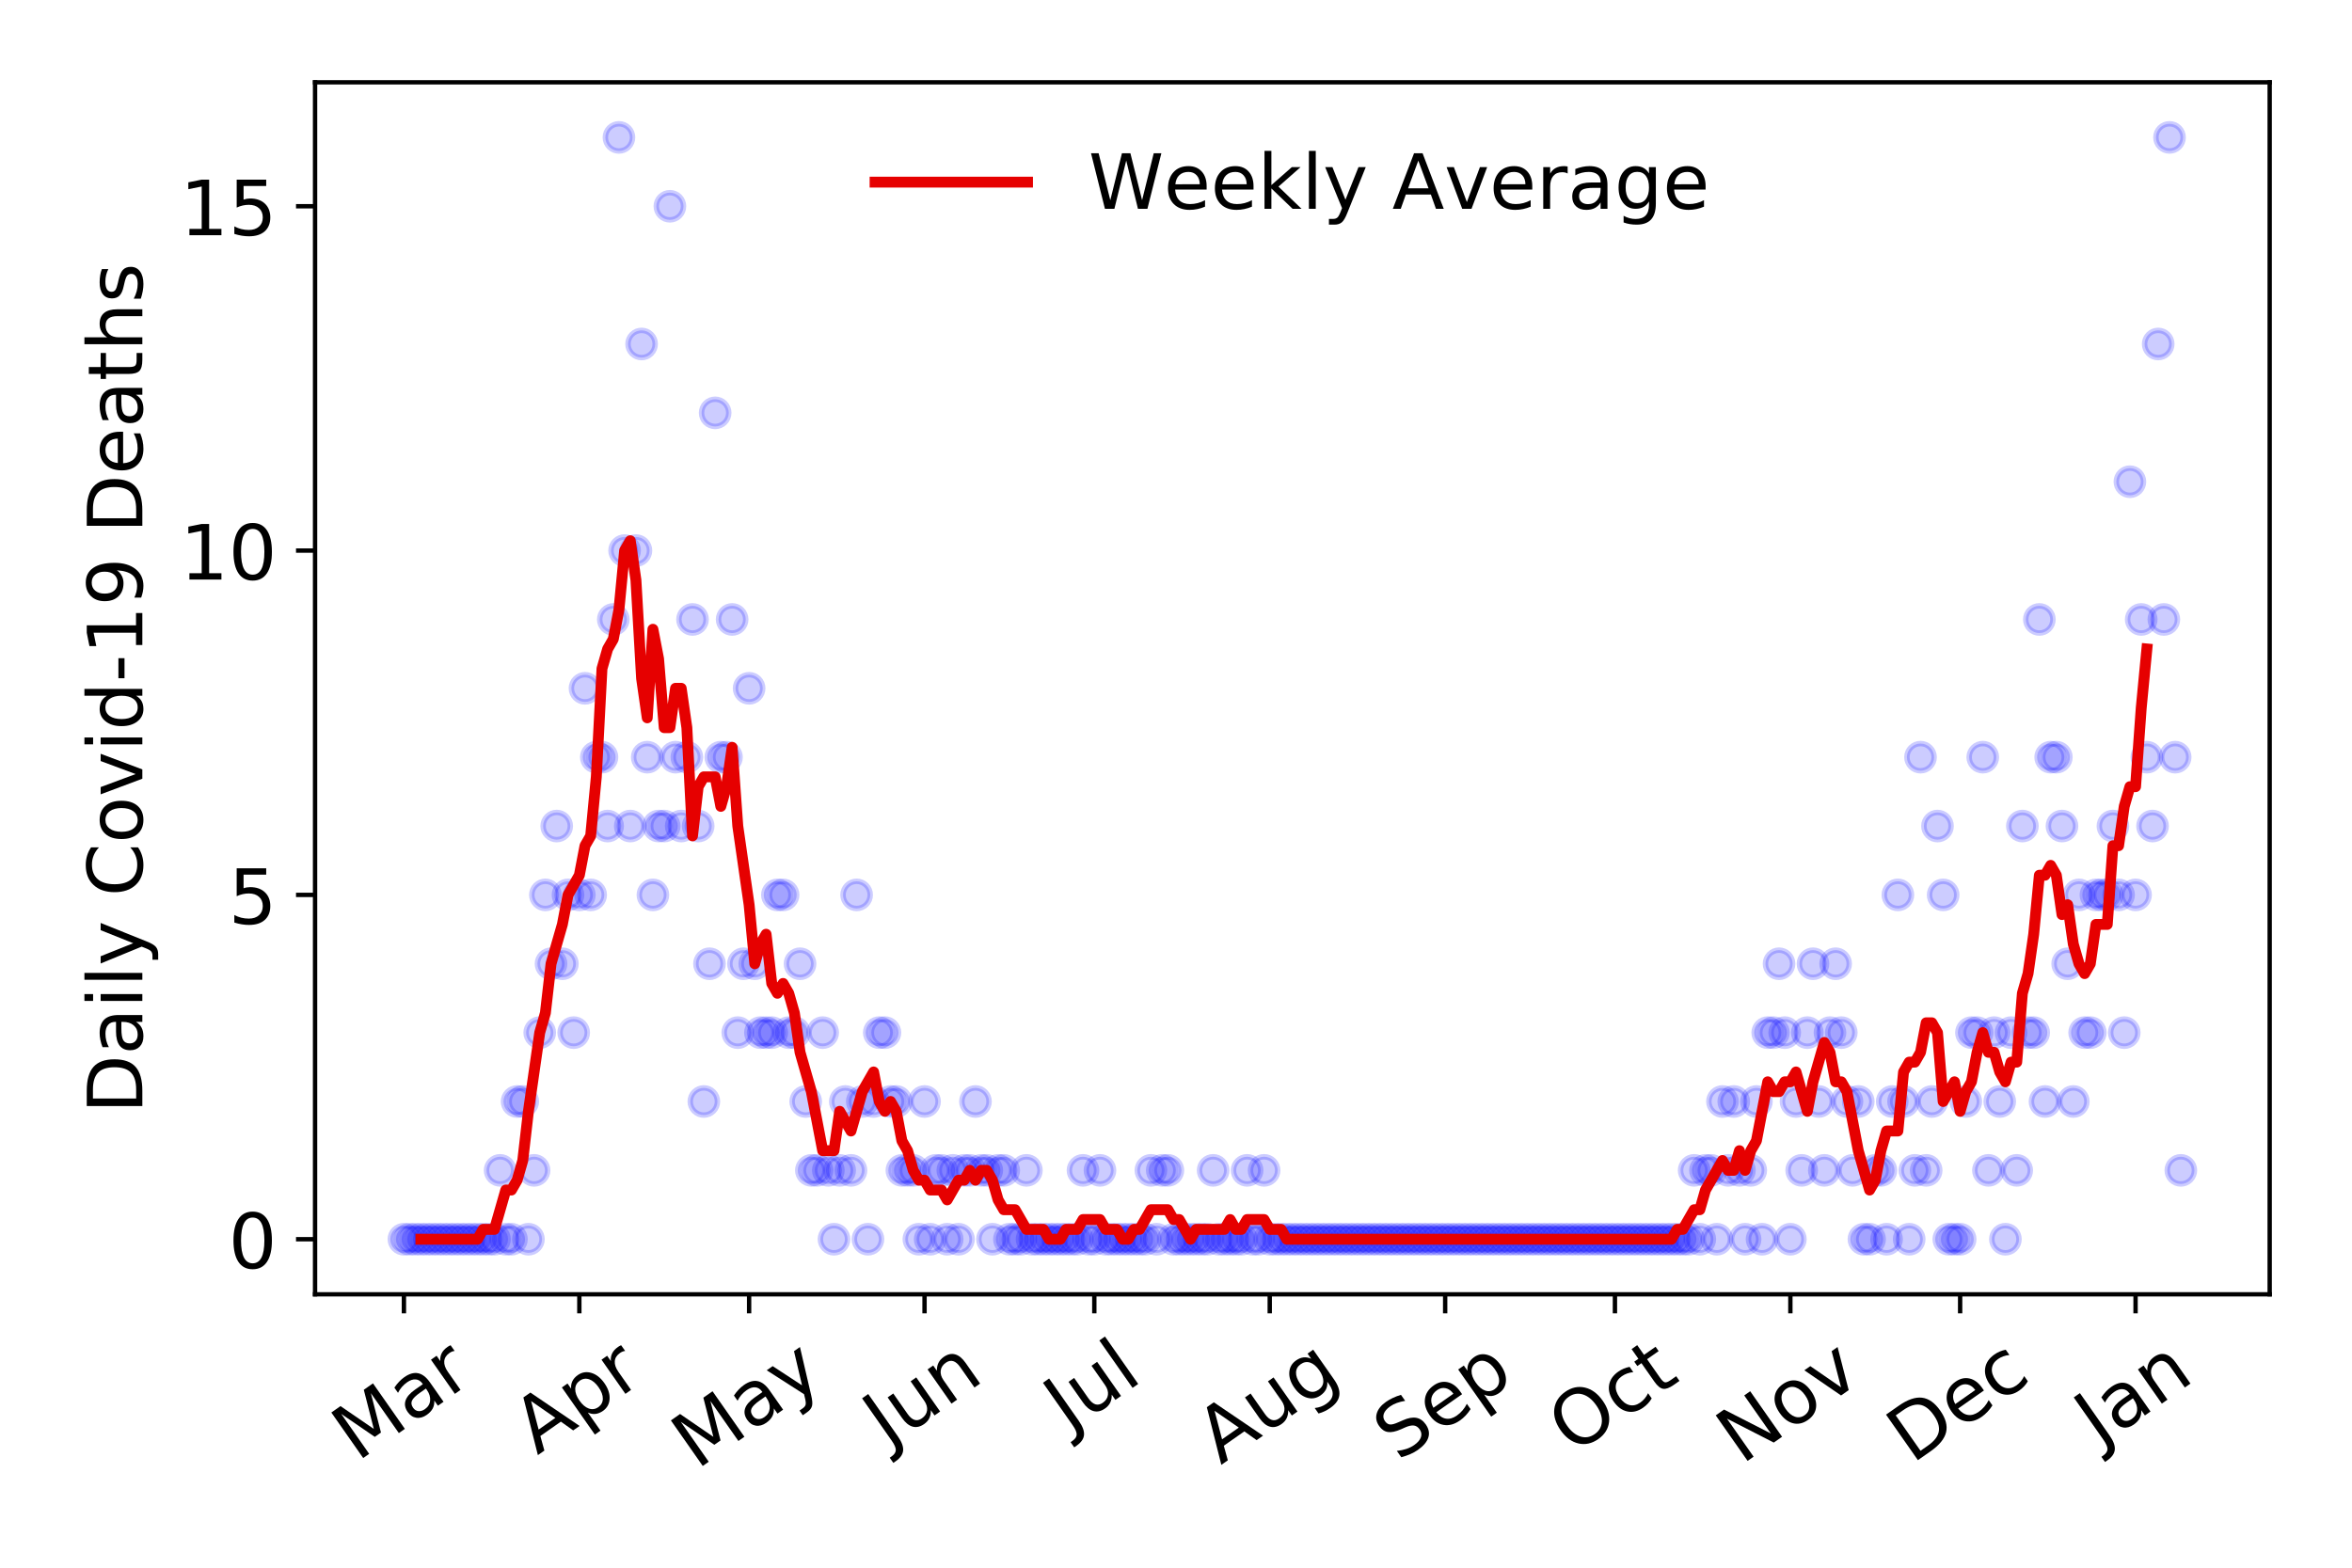 <?xml version="1.0" encoding="utf-8" standalone="no"?>
<!DOCTYPE svg PUBLIC "-//W3C//DTD SVG 1.1//EN"
  "http://www.w3.org/Graphics/SVG/1.1/DTD/svg11.dtd">
<!-- Created with matplotlib (https://matplotlib.org/) -->
<svg height="288pt" version="1.1" viewBox="0 0 432 288" width="432pt" xmlns="http://www.w3.org/2000/svg" xmlns:xlink="http://www.w3.org/1999/xlink">
 <defs>
  <style type="text/css">
*{stroke-linecap:butt;stroke-linejoin:round;}
  </style>
 </defs>
 <g id="figure_1">
  <g id="patch_1">
   <path d="M 0 288 
L 432 288 
L 432 0 
L 0 0 
z
" style="fill:#ffffff;"/>
  </g>
  <g id="axes_1">
   <g id="patch_2">
    <path d="M 57.87 237.778 
L 416.88 237.778 
L 416.88 15.12 
L 57.87 15.12 
z
" style="fill:#ffffff;"/>
   </g>
   <g id="matplotlib.axis_1">
    <g id="xtick_1">
     <g id="line2d_1">
      <defs>
       <path d="M 0 0 
L 0 3.5 
" id="m810d30a6c0" style="stroke:#000000;stroke-width:0.8;"/>
      </defs>
      <g>
       <use style="stroke:#000000;stroke-width:0.8;" x="74.189" xlink:href="#m810d30a6c0" y="237.778"/>
      </g>
     </g>
     <g id="text_1">
      <!-- Mar -->
      <defs>
       <path d="M 9.812 72.906 
L 24.516 72.906 
L 43.109 23.297 
L 61.812 72.906 
L 76.516 72.906 
L 76.516 0 
L 66.891 0 
L 66.891 64.016 
L 48.094 14.016 
L 38.188 14.016 
L 19.391 64.016 
L 19.391 0 
L 9.812 0 
z
" id="DejaVuSans-77"/>
       <path d="M 34.281 27.484 
Q 23.391 27.484 19.188 25 
Q 14.984 22.516 14.984 16.5 
Q 14.984 11.719 18.141 8.906 
Q 21.297 6.109 26.703 6.109 
Q 34.188 6.109 38.703 11.406 
Q 43.219 16.703 43.219 25.484 
L 43.219 27.484 
z
M 52.203 31.203 
L 52.203 0 
L 43.219 0 
L 43.219 8.297 
Q 40.141 3.328 35.547 0.953 
Q 30.953 -1.422 24.312 -1.422 
Q 15.922 -1.422 10.953 3.297 
Q 6 8.016 6 15.922 
Q 6 25.141 12.172 29.828 
Q 18.359 34.516 30.609 34.516 
L 43.219 34.516 
L 43.219 35.406 
Q 43.219 41.609 39.141 45 
Q 35.062 48.391 27.688 48.391 
Q 23 48.391 18.547 47.266 
Q 14.109 46.141 10.016 43.891 
L 10.016 52.203 
Q 14.938 54.109 19.578 55.047 
Q 24.219 56 28.609 56 
Q 40.484 56 46.344 49.844 
Q 52.203 43.703 52.203 31.203 
z
" id="DejaVuSans-97"/>
       <path d="M 41.109 46.297 
Q 39.594 47.172 37.812 47.578 
Q 36.031 48 33.891 48 
Q 26.266 48 22.188 43.047 
Q 18.109 38.094 18.109 28.812 
L 18.109 0 
L 9.078 0 
L 9.078 54.688 
L 18.109 54.688 
L 18.109 46.188 
Q 20.953 51.172 25.484 53.578 
Q 30.031 56 36.531 56 
Q 37.453 56 38.578 55.875 
Q 39.703 55.766 41.062 55.516 
z
" id="DejaVuSans-114"/>
      </defs>
      <g transform="translate(65.586 268.643)rotate(-35)scale(0.14 -0.14)">
       <use xlink:href="#DejaVuSans-77"/>
       <use x="86.279" xlink:href="#DejaVuSans-97"/>
       <use x="147.559" xlink:href="#DejaVuSans-114"/>
      </g>
     </g>
    </g>
    <g id="xtick_2">
     <g id="line2d_2">
      <g>
       <use style="stroke:#000000;stroke-width:0.8;" x="106.41" xlink:href="#m810d30a6c0" y="237.778"/>
      </g>
     </g>
     <g id="text_2">
      <!-- Apr -->
      <defs>
       <path d="M 34.188 63.188 
L 20.797 26.906 
L 47.609 26.906 
z
M 28.609 72.906 
L 39.797 72.906 
L 67.578 0 
L 57.328 0 
L 50.688 18.703 
L 17.828 18.703 
L 11.188 0 
L 0.781 0 
z
" id="DejaVuSans-65"/>
       <path d="M 18.109 8.203 
L 18.109 -20.797 
L 9.078 -20.797 
L 9.078 54.688 
L 18.109 54.688 
L 18.109 46.391 
Q 20.953 51.266 25.266 53.625 
Q 29.594 56 35.594 56 
Q 45.562 56 51.781 48.094 
Q 58.016 40.188 58.016 27.297 
Q 58.016 14.406 51.781 6.484 
Q 45.562 -1.422 35.594 -1.422 
Q 29.594 -1.422 25.266 0.953 
Q 20.953 3.328 18.109 8.203 
z
M 48.688 27.297 
Q 48.688 37.203 44.609 42.844 
Q 40.531 48.484 33.406 48.484 
Q 26.266 48.484 22.188 42.844 
Q 18.109 37.203 18.109 27.297 
Q 18.109 17.391 22.188 11.75 
Q 26.266 6.109 33.406 6.109 
Q 40.531 6.109 44.609 11.75 
Q 48.688 17.391 48.688 27.297 
z
" id="DejaVuSans-112"/>
      </defs>
      <g transform="translate(98.706 267.384)rotate(-35)scale(0.14 -0.14)">
       <use xlink:href="#DejaVuSans-65"/>
       <use x="68.408" xlink:href="#DejaVuSans-112"/>
       <use x="131.885" xlink:href="#DejaVuSans-114"/>
      </g>
     </g>
    </g>
    <g id="xtick_3">
     <g id="line2d_3">
      <g>
       <use style="stroke:#000000;stroke-width:0.8;" x="137.592" xlink:href="#m810d30a6c0" y="237.778"/>
      </g>
     </g>
     <g id="text_3">
      <!-- May -->
      <defs>
       <path d="M 32.172 -5.078 
Q 28.375 -14.844 24.75 -17.812 
Q 21.141 -20.797 15.094 -20.797 
L 7.906 -20.797 
L 7.906 -13.281 
L 13.188 -13.281 
Q 16.891 -13.281 18.938 -11.516 
Q 21 -9.766 23.484 -3.219 
L 25.094 0.875 
L 2.984 54.688 
L 12.5 54.688 
L 29.594 11.922 
L 46.688 54.688 
L 56.203 54.688 
z
" id="DejaVuSans-121"/>
      </defs>
      <g transform="translate(127.953 270.094)rotate(-35)scale(0.14 -0.14)">
       <use xlink:href="#DejaVuSans-77"/>
       <use x="86.279" xlink:href="#DejaVuSans-97"/>
       <use x="147.559" xlink:href="#DejaVuSans-121"/>
      </g>
     </g>
    </g>
    <g id="xtick_4">
     <g id="line2d_4">
      <g>
       <use style="stroke:#000000;stroke-width:0.8;" x="169.814" xlink:href="#m810d30a6c0" y="237.778"/>
      </g>
     </g>
     <g id="text_4">
      <!-- Jun -->
      <defs>
       <path d="M 9.812 72.906 
L 19.672 72.906 
L 19.672 5.078 
Q 19.672 -8.109 14.672 -14.062 
Q 9.672 -20.016 -1.422 -20.016 
L -5.172 -20.016 
L -5.172 -11.719 
L -2.094 -11.719 
Q 4.438 -11.719 7.125 -8.047 
Q 9.812 -4.391 9.812 5.078 
z
" id="DejaVuSans-74"/>
       <path d="M 8.5 21.578 
L 8.5 54.688 
L 17.484 54.688 
L 17.484 21.922 
Q 17.484 14.156 20.5 10.266 
Q 23.531 6.391 29.594 6.391 
Q 36.859 6.391 41.078 11.031 
Q 45.312 15.672 45.312 23.688 
L 45.312 54.688 
L 54.297 54.688 
L 54.297 0 
L 45.312 0 
L 45.312 8.406 
Q 42.047 3.422 37.719 1 
Q 33.406 -1.422 27.688 -1.422 
Q 18.266 -1.422 13.375 4.438 
Q 8.5 10.297 8.5 21.578 
z
M 31.109 56 
z
" id="DejaVuSans-117"/>
       <path d="M 54.891 33.016 
L 54.891 0 
L 45.906 0 
L 45.906 32.719 
Q 45.906 40.484 42.875 44.328 
Q 39.844 48.188 33.797 48.188 
Q 26.516 48.188 22.312 43.547 
Q 18.109 38.922 18.109 30.906 
L 18.109 0 
L 9.078 0 
L 9.078 54.688 
L 18.109 54.688 
L 18.109 46.188 
Q 21.344 51.125 25.703 53.562 
Q 30.078 56 35.797 56 
Q 45.219 56 50.047 50.172 
Q 54.891 44.344 54.891 33.016 
z
" id="DejaVuSans-110"/>
      </defs>
      <g transform="translate(163.07 266.039)rotate(-35)scale(0.14 -0.14)">
       <use xlink:href="#DejaVuSans-74"/>
       <use x="29.492" xlink:href="#DejaVuSans-117"/>
       <use x="92.871" xlink:href="#DejaVuSans-110"/>
      </g>
     </g>
    </g>
    <g id="xtick_5">
     <g id="line2d_5">
      <g>
       <use style="stroke:#000000;stroke-width:0.8;" x="200.996" xlink:href="#m810d30a6c0" y="237.778"/>
      </g>
     </g>
     <g id="text_5">
      <!-- Jul -->
      <defs>
       <path d="M 9.422 75.984 
L 18.406 75.984 
L 18.406 0 
L 9.422 0 
z
" id="DejaVuSans-108"/>
      </defs>
      <g transform="translate(196.293 263.181)rotate(-35)scale(0.14 -0.14)">
       <use xlink:href="#DejaVuSans-74"/>
       <use x="29.492" xlink:href="#DejaVuSans-117"/>
       <use x="92.871" xlink:href="#DejaVuSans-108"/>
      </g>
     </g>
    </g>
    <g id="xtick_6">
     <g id="line2d_6">
      <g>
       <use style="stroke:#000000;stroke-width:0.8;" x="233.217" xlink:href="#m810d30a6c0" y="237.778"/>
      </g>
     </g>
     <g id="text_6">
      <!-- Aug -->
      <defs>
       <path d="M 45.406 27.984 
Q 45.406 37.75 41.375 43.109 
Q 37.359 48.484 30.078 48.484 
Q 22.859 48.484 18.828 43.109 
Q 14.797 37.75 14.797 27.984 
Q 14.797 18.266 18.828 12.891 
Q 22.859 7.516 30.078 7.516 
Q 37.359 7.516 41.375 12.891 
Q 45.406 18.266 45.406 27.984 
z
M 54.391 6.781 
Q 54.391 -7.172 48.188 -13.984 
Q 42 -20.797 29.203 -20.797 
Q 24.469 -20.797 20.266 -20.094 
Q 16.062 -19.391 12.109 -17.922 
L 12.109 -9.188 
Q 16.062 -11.328 19.922 -12.344 
Q 23.781 -13.375 27.781 -13.375 
Q 36.625 -13.375 41.016 -8.766 
Q 45.406 -4.156 45.406 5.172 
L 45.406 9.625 
Q 42.625 4.781 38.281 2.391 
Q 33.938 0 27.875 0 
Q 17.828 0 11.672 7.656 
Q 5.516 15.328 5.516 27.984 
Q 5.516 40.672 11.672 48.328 
Q 17.828 56 27.875 56 
Q 33.938 56 38.281 53.609 
Q 42.625 51.219 45.406 46.391 
L 45.406 54.688 
L 54.391 54.688 
z
" id="DejaVuSans-103"/>
      </defs>
      <g transform="translate(224.237 269.172)rotate(-35)scale(0.14 -0.14)">
       <use xlink:href="#DejaVuSans-65"/>
       <use x="68.408" xlink:href="#DejaVuSans-117"/>
       <use x="131.787" xlink:href="#DejaVuSans-103"/>
      </g>
     </g>
    </g>
    <g id="xtick_7">
     <g id="line2d_7">
      <g>
       <use style="stroke:#000000;stroke-width:0.8;" x="265.439" xlink:href="#m810d30a6c0" y="237.778"/>
      </g>
     </g>
     <g id="text_7">
      <!-- Sep -->
      <defs>
       <path d="M 53.516 70.516 
L 53.516 60.891 
Q 47.906 63.578 42.922 64.891 
Q 37.938 66.219 33.297 66.219 
Q 25.25 66.219 20.875 63.094 
Q 16.5 59.969 16.5 54.203 
Q 16.5 49.359 19.406 46.891 
Q 22.312 44.438 30.422 42.922 
L 36.375 41.703 
Q 47.406 39.594 52.656 34.297 
Q 57.906 29 57.906 20.125 
Q 57.906 9.516 50.797 4.047 
Q 43.703 -1.422 29.984 -1.422 
Q 24.812 -1.422 18.969 -0.25 
Q 13.141 0.922 6.891 3.219 
L 6.891 13.375 
Q 12.891 10.016 18.656 8.297 
Q 24.422 6.594 29.984 6.594 
Q 38.422 6.594 43.016 9.906 
Q 47.609 13.234 47.609 19.391 
Q 47.609 24.75 44.312 27.781 
Q 41.016 30.812 33.5 32.328 
L 27.484 33.5 
Q 16.453 35.688 11.516 40.375 
Q 6.594 45.062 6.594 53.422 
Q 6.594 63.094 13.406 68.656 
Q 20.219 74.219 32.172 74.219 
Q 37.312 74.219 42.625 73.281 
Q 47.953 72.359 53.516 70.516 
z
" id="DejaVuSans-83"/>
       <path d="M 56.203 29.594 
L 56.203 25.203 
L 14.891 25.203 
Q 15.484 15.922 20.484 11.062 
Q 25.484 6.203 34.422 6.203 
Q 39.594 6.203 44.453 7.469 
Q 49.312 8.734 54.109 11.281 
L 54.109 2.781 
Q 49.266 0.734 44.188 -0.344 
Q 39.109 -1.422 33.891 -1.422 
Q 20.797 -1.422 13.156 6.188 
Q 5.516 13.812 5.516 26.812 
Q 5.516 40.234 12.766 48.109 
Q 20.016 56 32.328 56 
Q 43.359 56 49.781 48.891 
Q 56.203 41.797 56.203 29.594 
z
M 47.219 32.234 
Q 47.125 39.594 43.094 43.984 
Q 39.062 48.391 32.422 48.391 
Q 24.906 48.391 20.391 44.141 
Q 15.875 39.891 15.188 32.172 
z
" id="DejaVuSans-101"/>
      </defs>
      <g transform="translate(256.846 268.629)rotate(-35)scale(0.14 -0.14)">
       <use xlink:href="#DejaVuSans-83"/>
       <use x="63.477" xlink:href="#DejaVuSans-101"/>
       <use x="125" xlink:href="#DejaVuSans-112"/>
      </g>
     </g>
    </g>
    <g id="xtick_8">
     <g id="line2d_8">
      <g>
       <use style="stroke:#000000;stroke-width:0.8;" x="296.621" xlink:href="#m810d30a6c0" y="237.778"/>
      </g>
     </g>
     <g id="text_8">
      <!-- Oct -->
      <defs>
       <path d="M 39.406 66.219 
Q 28.656 66.219 22.328 58.203 
Q 16.016 50.203 16.016 36.375 
Q 16.016 22.609 22.328 14.594 
Q 28.656 6.594 39.406 6.594 
Q 50.141 6.594 56.422 14.594 
Q 62.703 22.609 62.703 36.375 
Q 62.703 50.203 56.422 58.203 
Q 50.141 66.219 39.406 66.219 
z
M 39.406 74.219 
Q 54.734 74.219 63.906 63.938 
Q 73.094 53.656 73.094 36.375 
Q 73.094 19.141 63.906 8.859 
Q 54.734 -1.422 39.406 -1.422 
Q 24.031 -1.422 14.812 8.828 
Q 5.609 19.094 5.609 36.375 
Q 5.609 53.656 14.812 63.938 
Q 24.031 74.219 39.406 74.219 
z
" id="DejaVuSans-79"/>
       <path d="M 48.781 52.594 
L 48.781 44.188 
Q 44.969 46.297 41.141 47.344 
Q 37.312 48.391 33.406 48.391 
Q 24.656 48.391 19.812 42.844 
Q 14.984 37.312 14.984 27.297 
Q 14.984 17.281 19.812 11.734 
Q 24.656 6.203 33.406 6.203 
Q 37.312 6.203 41.141 7.25 
Q 44.969 8.297 48.781 10.406 
L 48.781 2.094 
Q 45.016 0.344 40.984 -0.531 
Q 36.969 -1.422 32.422 -1.422 
Q 20.062 -1.422 12.781 6.344 
Q 5.516 14.109 5.516 27.297 
Q 5.516 40.672 12.859 48.328 
Q 20.219 56 33.016 56 
Q 37.156 56 41.109 55.141 
Q 45.062 54.297 48.781 52.594 
z
" id="DejaVuSans-99"/>
       <path d="M 18.312 70.219 
L 18.312 54.688 
L 36.812 54.688 
L 36.812 47.703 
L 18.312 47.703 
L 18.312 18.016 
Q 18.312 11.328 20.141 9.422 
Q 21.969 7.516 27.594 7.516 
L 36.812 7.516 
L 36.812 0 
L 27.594 0 
Q 17.188 0 13.234 3.875 
Q 9.281 7.766 9.281 18.016 
L 9.281 47.703 
L 2.688 47.703 
L 2.688 54.688 
L 9.281 54.688 
L 9.281 70.219 
z
" id="DejaVuSans-116"/>
      </defs>
      <g transform="translate(288.922 267.377)rotate(-35)scale(0.14 -0.14)">
       <use xlink:href="#DejaVuSans-79"/>
       <use x="78.711" xlink:href="#DejaVuSans-99"/>
       <use x="133.691" xlink:href="#DejaVuSans-116"/>
      </g>
     </g>
    </g>
    <g id="xtick_9">
     <g id="line2d_9">
      <g>
       <use style="stroke:#000000;stroke-width:0.8;" x="328.843" xlink:href="#m810d30a6c0" y="237.778"/>
      </g>
     </g>
     <g id="text_9">
      <!-- Nov -->
      <defs>
       <path d="M 9.812 72.906 
L 23.094 72.906 
L 55.422 11.922 
L 55.422 72.906 
L 64.984 72.906 
L 64.984 0 
L 51.703 0 
L 19.391 60.984 
L 19.391 0 
L 9.812 0 
z
" id="DejaVuSans-78"/>
       <path d="M 30.609 48.391 
Q 23.391 48.391 19.188 42.75 
Q 14.984 37.109 14.984 27.297 
Q 14.984 17.484 19.156 11.844 
Q 23.344 6.203 30.609 6.203 
Q 37.797 6.203 41.984 11.859 
Q 46.188 17.531 46.188 27.297 
Q 46.188 37.016 41.984 42.703 
Q 37.797 48.391 30.609 48.391 
z
M 30.609 56 
Q 42.328 56 49.016 48.375 
Q 55.719 40.766 55.719 27.297 
Q 55.719 13.875 49.016 6.219 
Q 42.328 -1.422 30.609 -1.422 
Q 18.844 -1.422 12.172 6.219 
Q 5.516 13.875 5.516 27.297 
Q 5.516 40.766 12.172 48.375 
Q 18.844 56 30.609 56 
z
" id="DejaVuSans-111"/>
       <path d="M 2.984 54.688 
L 12.5 54.688 
L 29.594 8.797 
L 46.688 54.688 
L 56.203 54.688 
L 35.688 0 
L 23.484 0 
z
" id="DejaVuSans-118"/>
      </defs>
      <g transform="translate(319.866 269.166)rotate(-35)scale(0.14 -0.14)">
       <use xlink:href="#DejaVuSans-78"/>
       <use x="74.805" xlink:href="#DejaVuSans-111"/>
       <use x="135.986" xlink:href="#DejaVuSans-118"/>
      </g>
     </g>
    </g>
    <g id="xtick_10">
     <g id="line2d_10">
      <g>
       <use style="stroke:#000000;stroke-width:0.8;" x="360.025" xlink:href="#m810d30a6c0" y="237.778"/>
      </g>
     </g>
     <g id="text_10">
      <!-- Dec -->
      <defs>
       <path d="M 19.672 64.797 
L 19.672 8.109 
L 31.594 8.109 
Q 46.688 8.109 53.688 14.938 
Q 60.688 21.781 60.688 36.531 
Q 60.688 51.172 53.688 57.984 
Q 46.688 64.797 31.594 64.797 
z
M 9.812 72.906 
L 30.078 72.906 
Q 51.266 72.906 61.172 64.094 
Q 71.094 55.281 71.094 36.531 
Q 71.094 17.672 61.125 8.828 
Q 51.172 0 30.078 0 
L 9.812 0 
z
" id="DejaVuSans-68"/>
      </defs>
      <g transform="translate(351.144 269.032)rotate(-35)scale(0.14 -0.14)">
       <use xlink:href="#DejaVuSans-68"/>
       <use x="77.002" xlink:href="#DejaVuSans-101"/>
       <use x="138.525" xlink:href="#DejaVuSans-99"/>
      </g>
     </g>
    </g>
    <g id="xtick_11">
     <g id="line2d_11">
      <g>
       <use style="stroke:#000000;stroke-width:0.8;" x="392.246" xlink:href="#m810d30a6c0" y="237.778"/>
      </g>
     </g>
     <g id="text_11">
      <!-- Jan -->
      <g transform="translate(385.623 265.871)rotate(-35)scale(0.14 -0.14)">
       <use xlink:href="#DejaVuSans-74"/>
       <use x="29.492" xlink:href="#DejaVuSans-97"/>
       <use x="90.771" xlink:href="#DejaVuSans-110"/>
      </g>
     </g>
    </g>
   </g>
   <g id="matplotlib.axis_2">
    <g id="ytick_1">
     <g id="line2d_12">
      <defs>
       <path d="M 0 0 
L -3.5 0 
" id="mb49d5a3621" style="stroke:#000000;stroke-width:0.8;"/>
      </defs>
      <g>
       <use style="stroke:#000000;stroke-width:0.8;" x="57.87" xlink:href="#mb49d5a3621" y="227.657"/>
      </g>
     </g>
     <g id="text_12">
      <!-- 0 -->
      <defs>
       <path d="M 31.781 66.406 
Q 24.172 66.406 20.328 58.906 
Q 16.5 51.422 16.5 36.375 
Q 16.5 21.391 20.328 13.891 
Q 24.172 6.391 31.781 6.391 
Q 39.453 6.391 43.281 13.891 
Q 47.125 21.391 47.125 36.375 
Q 47.125 51.422 43.281 58.906 
Q 39.453 66.406 31.781 66.406 
z
M 31.781 74.219 
Q 44.047 74.219 50.516 64.516 
Q 56.984 54.828 56.984 36.375 
Q 56.984 17.969 50.516 8.266 
Q 44.047 -1.422 31.781 -1.422 
Q 19.531 -1.422 13.062 8.266 
Q 6.594 17.969 6.594 36.375 
Q 6.594 54.828 13.062 64.516 
Q 19.531 74.219 31.781 74.219 
z
" id="DejaVuSans-48"/>
      </defs>
      <g transform="translate(41.962 232.976)scale(0.14 -0.14)">
       <use xlink:href="#DejaVuSans-48"/>
      </g>
     </g>
    </g>
    <g id="ytick_2">
     <g id="line2d_13">
      <g>
       <use style="stroke:#000000;stroke-width:0.8;" x="57.87" xlink:href="#mb49d5a3621" y="164.402"/>
      </g>
     </g>
     <g id="text_13">
      <!-- 5 -->
      <defs>
       <path d="M 10.797 72.906 
L 49.516 72.906 
L 49.516 64.594 
L 19.828 64.594 
L 19.828 46.734 
Q 21.969 47.469 24.109 47.828 
Q 26.266 48.188 28.422 48.188 
Q 40.625 48.188 47.75 41.5 
Q 54.891 34.812 54.891 23.391 
Q 54.891 11.625 47.562 5.094 
Q 40.234 -1.422 26.906 -1.422 
Q 22.312 -1.422 17.547 -0.641 
Q 12.797 0.141 7.719 1.703 
L 7.719 11.625 
Q 12.109 9.234 16.797 8.062 
Q 21.484 6.891 26.703 6.891 
Q 35.156 6.891 40.078 11.328 
Q 45.016 15.766 45.016 23.391 
Q 45.016 31 40.078 35.438 
Q 35.156 39.891 26.703 39.891 
Q 22.75 39.891 18.812 39.016 
Q 14.891 38.141 10.797 36.281 
z
" id="DejaVuSans-53"/>
      </defs>
      <g transform="translate(41.962 169.721)scale(0.14 -0.14)">
       <use xlink:href="#DejaVuSans-53"/>
      </g>
     </g>
    </g>
    <g id="ytick_3">
     <g id="line2d_14">
      <g>
       <use style="stroke:#000000;stroke-width:0.8;" x="57.87" xlink:href="#mb49d5a3621" y="101.147"/>
      </g>
     </g>
     <g id="text_14">
      <!-- 10 -->
      <defs>
       <path d="M 12.406 8.297 
L 28.516 8.297 
L 28.516 63.922 
L 10.984 60.406 
L 10.984 69.391 
L 28.422 72.906 
L 38.281 72.906 
L 38.281 8.297 
L 54.391 8.297 
L 54.391 0 
L 12.406 0 
z
" id="DejaVuSans-49"/>
      </defs>
      <g transform="translate(33.055 106.466)scale(0.14 -0.14)">
       <use xlink:href="#DejaVuSans-49"/>
       <use x="63.623" xlink:href="#DejaVuSans-48"/>
      </g>
     </g>
    </g>
    <g id="ytick_4">
     <g id="line2d_15">
      <g>
       <use style="stroke:#000000;stroke-width:0.8;" x="57.87" xlink:href="#mb49d5a3621" y="37.892"/>
      </g>
     </g>
     <g id="text_15">
      <!-- 15 -->
      <g transform="translate(33.055 43.211)scale(0.14 -0.14)">
       <use xlink:href="#DejaVuSans-49"/>
       <use x="63.623" xlink:href="#DejaVuSans-53"/>
      </g>
     </g>
    </g>
    <g id="text_16">
     <!-- Daily Covid-19 Deaths -->
     <defs>
      <path d="M 9.422 54.688 
L 18.406 54.688 
L 18.406 0 
L 9.422 0 
z
M 9.422 75.984 
L 18.406 75.984 
L 18.406 64.594 
L 9.422 64.594 
z
" id="DejaVuSans-105"/>
      <path id="DejaVuSans-32"/>
      <path d="M 64.406 67.281 
L 64.406 56.891 
Q 59.422 61.531 53.781 63.812 
Q 48.141 66.109 41.797 66.109 
Q 29.297 66.109 22.656 58.469 
Q 16.016 50.828 16.016 36.375 
Q 16.016 21.969 22.656 14.328 
Q 29.297 6.688 41.797 6.688 
Q 48.141 6.688 53.781 8.984 
Q 59.422 11.281 64.406 15.922 
L 64.406 5.609 
Q 59.234 2.094 53.438 0.328 
Q 47.656 -1.422 41.219 -1.422 
Q 24.656 -1.422 15.125 8.703 
Q 5.609 18.844 5.609 36.375 
Q 5.609 53.953 15.125 64.078 
Q 24.656 74.219 41.219 74.219 
Q 47.75 74.219 53.531 72.484 
Q 59.328 70.75 64.406 67.281 
z
" id="DejaVuSans-67"/>
      <path d="M 45.406 46.391 
L 45.406 75.984 
L 54.391 75.984 
L 54.391 0 
L 45.406 0 
L 45.406 8.203 
Q 42.578 3.328 38.25 0.953 
Q 33.938 -1.422 27.875 -1.422 
Q 17.969 -1.422 11.734 6.484 
Q 5.516 14.406 5.516 27.297 
Q 5.516 40.188 11.734 48.094 
Q 17.969 56 27.875 56 
Q 33.938 56 38.25 53.625 
Q 42.578 51.266 45.406 46.391 
z
M 14.797 27.297 
Q 14.797 17.391 18.875 11.75 
Q 22.953 6.109 30.078 6.109 
Q 37.203 6.109 41.297 11.75 
Q 45.406 17.391 45.406 27.297 
Q 45.406 37.203 41.297 42.844 
Q 37.203 48.484 30.078 48.484 
Q 22.953 48.484 18.875 42.844 
Q 14.797 37.203 14.797 27.297 
z
" id="DejaVuSans-100"/>
      <path d="M 4.891 31.391 
L 31.203 31.391 
L 31.203 23.391 
L 4.891 23.391 
z
" id="DejaVuSans-45"/>
      <path d="M 10.984 1.516 
L 10.984 10.5 
Q 14.703 8.734 18.5 7.812 
Q 22.312 6.891 25.984 6.891 
Q 35.75 6.891 40.891 13.453 
Q 46.047 20.016 46.781 33.406 
Q 43.953 29.203 39.594 26.953 
Q 35.25 24.703 29.984 24.703 
Q 19.047 24.703 12.672 31.312 
Q 6.297 37.938 6.297 49.422 
Q 6.297 60.641 12.938 67.422 
Q 19.578 74.219 30.609 74.219 
Q 43.266 74.219 49.922 64.516 
Q 56.594 54.828 56.594 36.375 
Q 56.594 19.141 48.406 8.859 
Q 40.234 -1.422 26.422 -1.422 
Q 22.703 -1.422 18.891 -0.688 
Q 15.094 0.047 10.984 1.516 
z
M 30.609 32.422 
Q 37.25 32.422 41.125 36.953 
Q 45.016 41.5 45.016 49.422 
Q 45.016 57.281 41.125 61.844 
Q 37.25 66.406 30.609 66.406 
Q 23.969 66.406 20.094 61.844 
Q 16.219 57.281 16.219 49.422 
Q 16.219 41.5 20.094 36.953 
Q 23.969 32.422 30.609 32.422 
z
" id="DejaVuSans-57"/>
      <path d="M 54.891 33.016 
L 54.891 0 
L 45.906 0 
L 45.906 32.719 
Q 45.906 40.484 42.875 44.328 
Q 39.844 48.188 33.797 48.188 
Q 26.516 48.188 22.312 43.547 
Q 18.109 38.922 18.109 30.906 
L 18.109 0 
L 9.078 0 
L 9.078 75.984 
L 18.109 75.984 
L 18.109 46.188 
Q 21.344 51.125 25.703 53.562 
Q 30.078 56 35.797 56 
Q 45.219 56 50.047 50.172 
Q 54.891 44.344 54.891 33.016 
z
" id="DejaVuSans-104"/>
      <path d="M 44.281 53.078 
L 44.281 44.578 
Q 40.484 46.531 36.375 47.5 
Q 32.281 48.484 27.875 48.484 
Q 21.188 48.484 17.844 46.438 
Q 14.5 44.391 14.5 40.281 
Q 14.5 37.156 16.891 35.375 
Q 19.281 33.594 26.516 31.984 
L 29.594 31.297 
Q 39.156 29.25 43.188 25.516 
Q 47.219 21.781 47.219 15.094 
Q 47.219 7.469 41.188 3.016 
Q 35.156 -1.422 24.609 -1.422 
Q 20.219 -1.422 15.453 -0.562 
Q 10.688 0.297 5.422 2 
L 5.422 11.281 
Q 10.406 8.688 15.234 7.391 
Q 20.062 6.109 24.812 6.109 
Q 31.156 6.109 34.562 8.281 
Q 37.984 10.453 37.984 14.406 
Q 37.984 18.062 35.516 20.016 
Q 33.062 21.969 24.703 23.781 
L 21.578 24.516 
Q 13.234 26.266 9.516 29.906 
Q 5.812 33.547 5.812 39.891 
Q 5.812 47.609 11.281 51.797 
Q 16.75 56 26.812 56 
Q 31.781 56 36.172 55.266 
Q 40.578 54.547 44.281 53.078 
z
" id="DejaVuSans-115"/>
     </defs>
     <g transform="translate(26.143 204.56)rotate(-90)scale(0.14 -0.14)">
      <use xlink:href="#DejaVuSans-68"/>
      <use x="77.002" xlink:href="#DejaVuSans-97"/>
      <use x="138.281" xlink:href="#DejaVuSans-105"/>
      <use x="166.064" xlink:href="#DejaVuSans-108"/>
      <use x="193.848" xlink:href="#DejaVuSans-121"/>
      <use x="253.027" xlink:href="#DejaVuSans-32"/>
      <use x="284.814" xlink:href="#DejaVuSans-67"/>
      <use x="354.639" xlink:href="#DejaVuSans-111"/>
      <use x="415.82" xlink:href="#DejaVuSans-118"/>
      <use x="475" xlink:href="#DejaVuSans-105"/>
      <use x="502.783" xlink:href="#DejaVuSans-100"/>
      <use x="566.26" xlink:href="#DejaVuSans-45"/>
      <use x="602.344" xlink:href="#DejaVuSans-49"/>
      <use x="665.967" xlink:href="#DejaVuSans-57"/>
      <use x="729.59" xlink:href="#DejaVuSans-32"/>
      <use x="761.377" xlink:href="#DejaVuSans-68"/>
      <use x="838.379" xlink:href="#DejaVuSans-101"/>
      <use x="899.902" xlink:href="#DejaVuSans-97"/>
      <use x="961.182" xlink:href="#DejaVuSans-116"/>
      <use x="1000.391" xlink:href="#DejaVuSans-104"/>
      <use x="1063.77" xlink:href="#DejaVuSans-115"/>
     </g>
    </g>
   </g>
   <g id="line2d_16">
    <defs>
     <path d="M 0 2.5 
C 0.663 2.5 1.299 2.237 1.768 1.768 
C 2.237 1.299 2.5 0.663 2.5 0 
C 2.5 -0.663 2.237 -1.299 1.768 -1.768 
C 1.299 -2.237 0.663 -2.5 0 -2.5 
C -0.663 -2.5 -1.299 -2.237 -1.768 -1.768 
C -2.237 -1.299 -2.5 -0.663 -2.5 0 
C -2.5 0.663 -2.237 1.299 -1.768 1.768 
C -1.299 2.237 -0.663 2.5 0 2.5 
z
" id="me36e772700" style="stroke:#0000ff;stroke-opacity:0.2;"/>
    </defs>
    <g clip-path="url(#pb1474404c8)">
     <use style="fill:#0000ff;fill-opacity:0.2;stroke:#0000ff;stroke-opacity:0.2;" x="74.189" xlink:href="#me36e772700" y="227.657"/>
     <use style="fill:#0000ff;fill-opacity:0.2;stroke:#0000ff;stroke-opacity:0.2;" x="75.228" xlink:href="#me36e772700" y="227.657"/>
     <use style="fill:#0000ff;fill-opacity:0.2;stroke:#0000ff;stroke-opacity:0.2;" x="76.267" xlink:href="#me36e772700" y="227.657"/>
     <use style="fill:#0000ff;fill-opacity:0.2;stroke:#0000ff;stroke-opacity:0.2;" x="77.307" xlink:href="#me36e772700" y="227.657"/>
     <use style="fill:#0000ff;fill-opacity:0.2;stroke:#0000ff;stroke-opacity:0.2;" x="78.346" xlink:href="#me36e772700" y="227.657"/>
     <use style="fill:#0000ff;fill-opacity:0.2;stroke:#0000ff;stroke-opacity:0.2;" x="79.386" xlink:href="#me36e772700" y="227.657"/>
     <use style="fill:#0000ff;fill-opacity:0.2;stroke:#0000ff;stroke-opacity:0.2;" x="80.425" xlink:href="#me36e772700" y="227.657"/>
     <use style="fill:#0000ff;fill-opacity:0.2;stroke:#0000ff;stroke-opacity:0.2;" x="81.464" xlink:href="#me36e772700" y="227.657"/>
     <use style="fill:#0000ff;fill-opacity:0.2;stroke:#0000ff;stroke-opacity:0.2;" x="82.504" xlink:href="#me36e772700" y="227.657"/>
     <use style="fill:#0000ff;fill-opacity:0.2;stroke:#0000ff;stroke-opacity:0.2;" x="83.543" xlink:href="#me36e772700" y="227.657"/>
     <use style="fill:#0000ff;fill-opacity:0.2;stroke:#0000ff;stroke-opacity:0.2;" x="84.583" xlink:href="#me36e772700" y="227.657"/>
     <use style="fill:#0000ff;fill-opacity:0.2;stroke:#0000ff;stroke-opacity:0.2;" x="85.622" xlink:href="#me36e772700" y="227.657"/>
     <use style="fill:#0000ff;fill-opacity:0.2;stroke:#0000ff;stroke-opacity:0.2;" x="86.661" xlink:href="#me36e772700" y="227.657"/>
     <use style="fill:#0000ff;fill-opacity:0.2;stroke:#0000ff;stroke-opacity:0.2;" x="87.701" xlink:href="#me36e772700" y="227.657"/>
     <use style="fill:#0000ff;fill-opacity:0.2;stroke:#0000ff;stroke-opacity:0.2;" x="88.74" xlink:href="#me36e772700" y="227.657"/>
     <use style="fill:#0000ff;fill-opacity:0.2;stroke:#0000ff;stroke-opacity:0.2;" x="89.78" xlink:href="#me36e772700" y="227.657"/>
     <use style="fill:#0000ff;fill-opacity:0.2;stroke:#0000ff;stroke-opacity:0.2;" x="90.819" xlink:href="#me36e772700" y="227.657"/>
     <use style="fill:#0000ff;fill-opacity:0.2;stroke:#0000ff;stroke-opacity:0.2;" x="91.858" xlink:href="#me36e772700" y="215.006"/>
     <use style="fill:#0000ff;fill-opacity:0.2;stroke:#0000ff;stroke-opacity:0.2;" x="92.898" xlink:href="#me36e772700" y="227.657"/>
     <use style="fill:#0000ff;fill-opacity:0.2;stroke:#0000ff;stroke-opacity:0.2;" x="93.937" xlink:href="#me36e772700" y="227.657"/>
     <use style="fill:#0000ff;fill-opacity:0.2;stroke:#0000ff;stroke-opacity:0.2;" x="94.977" xlink:href="#me36e772700" y="202.355"/>
     <use style="fill:#0000ff;fill-opacity:0.2;stroke:#0000ff;stroke-opacity:0.2;" x="96.016" xlink:href="#me36e772700" y="202.355"/>
     <use style="fill:#0000ff;fill-opacity:0.2;stroke:#0000ff;stroke-opacity:0.2;" x="97.056" xlink:href="#me36e772700" y="227.657"/>
     <use style="fill:#0000ff;fill-opacity:0.2;stroke:#0000ff;stroke-opacity:0.2;" x="98.095" xlink:href="#me36e772700" y="215.006"/>
     <use style="fill:#0000ff;fill-opacity:0.2;stroke:#0000ff;stroke-opacity:0.2;" x="99.134" xlink:href="#me36e772700" y="189.704"/>
     <use style="fill:#0000ff;fill-opacity:0.2;stroke:#0000ff;stroke-opacity:0.2;" x="100.174" xlink:href="#me36e772700" y="164.402"/>
     <use style="fill:#0000ff;fill-opacity:0.2;stroke:#0000ff;stroke-opacity:0.2;" x="101.213" xlink:href="#me36e772700" y="177.053"/>
     <use style="fill:#0000ff;fill-opacity:0.2;stroke:#0000ff;stroke-opacity:0.2;" x="102.253" xlink:href="#me36e772700" y="151.751"/>
     <use style="fill:#0000ff;fill-opacity:0.2;stroke:#0000ff;stroke-opacity:0.2;" x="103.292" xlink:href="#me36e772700" y="177.053"/>
     <use style="fill:#0000ff;fill-opacity:0.2;stroke:#0000ff;stroke-opacity:0.2;" x="104.331" xlink:href="#me36e772700" y="164.402"/>
     <use style="fill:#0000ff;fill-opacity:0.2;stroke:#0000ff;stroke-opacity:0.2;" x="105.371" xlink:href="#me36e772700" y="189.704"/>
     <use style="fill:#0000ff;fill-opacity:0.2;stroke:#0000ff;stroke-opacity:0.2;" x="106.41" xlink:href="#me36e772700" y="164.402"/>
     <use style="fill:#0000ff;fill-opacity:0.2;stroke:#0000ff;stroke-opacity:0.2;" x="107.45" xlink:href="#me36e772700" y="126.449"/>
     <use style="fill:#0000ff;fill-opacity:0.2;stroke:#0000ff;stroke-opacity:0.2;" x="108.489" xlink:href="#me36e772700" y="164.402"/>
     <use style="fill:#0000ff;fill-opacity:0.2;stroke:#0000ff;stroke-opacity:0.2;" x="109.528" xlink:href="#me36e772700" y="139.1"/>
     <use style="fill:#0000ff;fill-opacity:0.2;stroke:#0000ff;stroke-opacity:0.2;" x="110.568" xlink:href="#me36e772700" y="139.1"/>
     <use style="fill:#0000ff;fill-opacity:0.2;stroke:#0000ff;stroke-opacity:0.2;" x="111.607" xlink:href="#me36e772700" y="151.751"/>
     <use style="fill:#0000ff;fill-opacity:0.2;stroke:#0000ff;stroke-opacity:0.2;" x="112.647" xlink:href="#me36e772700" y="113.798"/>
     <use style="fill:#0000ff;fill-opacity:0.2;stroke:#0000ff;stroke-opacity:0.2;" x="113.686" xlink:href="#me36e772700" y="25.241"/>
     <use style="fill:#0000ff;fill-opacity:0.2;stroke:#0000ff;stroke-opacity:0.2;" x="114.725" xlink:href="#me36e772700" y="101.147"/>
     <use style="fill:#0000ff;fill-opacity:0.2;stroke:#0000ff;stroke-opacity:0.2;" x="115.765" xlink:href="#me36e772700" y="151.751"/>
     <use style="fill:#0000ff;fill-opacity:0.2;stroke:#0000ff;stroke-opacity:0.2;" x="116.804" xlink:href="#me36e772700" y="101.147"/>
     <use style="fill:#0000ff;fill-opacity:0.2;stroke:#0000ff;stroke-opacity:0.2;" x="117.844" xlink:href="#me36e772700" y="63.194"/>
     <use style="fill:#0000ff;fill-opacity:0.2;stroke:#0000ff;stroke-opacity:0.2;" x="118.883" xlink:href="#me36e772700" y="139.1"/>
     <use style="fill:#0000ff;fill-opacity:0.2;stroke:#0000ff;stroke-opacity:0.2;" x="119.922" xlink:href="#me36e772700" y="164.402"/>
     <use style="fill:#0000ff;fill-opacity:0.2;stroke:#0000ff;stroke-opacity:0.2;" x="120.962" xlink:href="#me36e772700" y="151.751"/>
     <use style="fill:#0000ff;fill-opacity:0.2;stroke:#0000ff;stroke-opacity:0.2;" x="122.001" xlink:href="#me36e772700" y="151.751"/>
     <use style="fill:#0000ff;fill-opacity:0.2;stroke:#0000ff;stroke-opacity:0.2;" x="123.041" xlink:href="#me36e772700" y="37.892"/>
     <use style="fill:#0000ff;fill-opacity:0.2;stroke:#0000ff;stroke-opacity:0.2;" x="124.08" xlink:href="#me36e772700" y="139.1"/>
     <use style="fill:#0000ff;fill-opacity:0.2;stroke:#0000ff;stroke-opacity:0.2;" x="125.119" xlink:href="#me36e772700" y="151.751"/>
     <use style="fill:#0000ff;fill-opacity:0.2;stroke:#0000ff;stroke-opacity:0.2;" x="126.159" xlink:href="#me36e772700" y="139.1"/>
     <use style="fill:#0000ff;fill-opacity:0.2;stroke:#0000ff;stroke-opacity:0.2;" x="127.198" xlink:href="#me36e772700" y="113.798"/>
     <use style="fill:#0000ff;fill-opacity:0.2;stroke:#0000ff;stroke-opacity:0.2;" x="128.238" xlink:href="#me36e772700" y="151.751"/>
     <use style="fill:#0000ff;fill-opacity:0.2;stroke:#0000ff;stroke-opacity:0.2;" x="129.277" xlink:href="#me36e772700" y="202.355"/>
     <use style="fill:#0000ff;fill-opacity:0.2;stroke:#0000ff;stroke-opacity:0.2;" x="130.316" xlink:href="#me36e772700" y="177.053"/>
     <use style="fill:#0000ff;fill-opacity:0.2;stroke:#0000ff;stroke-opacity:0.2;" x="131.356" xlink:href="#me36e772700" y="75.845"/>
     <use style="fill:#0000ff;fill-opacity:0.2;stroke:#0000ff;stroke-opacity:0.2;" x="132.395" xlink:href="#me36e772700" y="139.1"/>
     <use style="fill:#0000ff;fill-opacity:0.2;stroke:#0000ff;stroke-opacity:0.2;" x="133.435" xlink:href="#me36e772700" y="139.1"/>
     <use style="fill:#0000ff;fill-opacity:0.2;stroke:#0000ff;stroke-opacity:0.2;" x="134.474" xlink:href="#me36e772700" y="113.798"/>
     <use style="fill:#0000ff;fill-opacity:0.2;stroke:#0000ff;stroke-opacity:0.2;" x="135.513" xlink:href="#me36e772700" y="189.704"/>
     <use style="fill:#0000ff;fill-opacity:0.2;stroke:#0000ff;stroke-opacity:0.2;" x="136.553" xlink:href="#me36e772700" y="177.053"/>
     <use style="fill:#0000ff;fill-opacity:0.2;stroke:#0000ff;stroke-opacity:0.2;" x="137.592" xlink:href="#me36e772700" y="126.449"/>
     <use style="fill:#0000ff;fill-opacity:0.2;stroke:#0000ff;stroke-opacity:0.2;" x="138.632" xlink:href="#me36e772700" y="177.053"/>
     <use style="fill:#0000ff;fill-opacity:0.2;stroke:#0000ff;stroke-opacity:0.2;" x="139.671" xlink:href="#me36e772700" y="189.704"/>
     <use style="fill:#0000ff;fill-opacity:0.2;stroke:#0000ff;stroke-opacity:0.2;" x="140.71" xlink:href="#me36e772700" y="189.704"/>
     <use style="fill:#0000ff;fill-opacity:0.2;stroke:#0000ff;stroke-opacity:0.2;" x="141.75" xlink:href="#me36e772700" y="189.704"/>
     <use style="fill:#0000ff;fill-opacity:0.2;stroke:#0000ff;stroke-opacity:0.2;" x="142.789" xlink:href="#me36e772700" y="164.402"/>
     <use style="fill:#0000ff;fill-opacity:0.2;stroke:#0000ff;stroke-opacity:0.2;" x="143.829" xlink:href="#me36e772700" y="164.402"/>
     <use style="fill:#0000ff;fill-opacity:0.2;stroke:#0000ff;stroke-opacity:0.2;" x="144.868" xlink:href="#me36e772700" y="189.704"/>
     <use style="fill:#0000ff;fill-opacity:0.2;stroke:#0000ff;stroke-opacity:0.2;" x="145.907" xlink:href="#me36e772700" y="189.704"/>
     <use style="fill:#0000ff;fill-opacity:0.2;stroke:#0000ff;stroke-opacity:0.2;" x="146.947" xlink:href="#me36e772700" y="177.053"/>
     <use style="fill:#0000ff;fill-opacity:0.2;stroke:#0000ff;stroke-opacity:0.2;" x="147.986" xlink:href="#me36e772700" y="202.355"/>
     <use style="fill:#0000ff;fill-opacity:0.2;stroke:#0000ff;stroke-opacity:0.2;" x="149.026" xlink:href="#me36e772700" y="215.006"/>
     <use style="fill:#0000ff;fill-opacity:0.2;stroke:#0000ff;stroke-opacity:0.2;" x="150.065" xlink:href="#me36e772700" y="215.006"/>
     <use style="fill:#0000ff;fill-opacity:0.2;stroke:#0000ff;stroke-opacity:0.2;" x="151.105" xlink:href="#me36e772700" y="189.704"/>
     <use style="fill:#0000ff;fill-opacity:0.2;stroke:#0000ff;stroke-opacity:0.2;" x="152.144" xlink:href="#me36e772700" y="215.006"/>
     <use style="fill:#0000ff;fill-opacity:0.2;stroke:#0000ff;stroke-opacity:0.2;" x="153.183" xlink:href="#me36e772700" y="227.657"/>
     <use style="fill:#0000ff;fill-opacity:0.2;stroke:#0000ff;stroke-opacity:0.2;" x="154.223" xlink:href="#me36e772700" y="215.006"/>
     <use style="fill:#0000ff;fill-opacity:0.2;stroke:#0000ff;stroke-opacity:0.2;" x="155.262" xlink:href="#me36e772700" y="202.355"/>
     <use style="fill:#0000ff;fill-opacity:0.2;stroke:#0000ff;stroke-opacity:0.2;" x="156.302" xlink:href="#me36e772700" y="215.006"/>
     <use style="fill:#0000ff;fill-opacity:0.2;stroke:#0000ff;stroke-opacity:0.2;" x="157.341" xlink:href="#me36e772700" y="164.402"/>
     <use style="fill:#0000ff;fill-opacity:0.2;stroke:#0000ff;stroke-opacity:0.2;" x="158.38" xlink:href="#me36e772700" y="202.355"/>
     <use style="fill:#0000ff;fill-opacity:0.2;stroke:#0000ff;stroke-opacity:0.2;" x="159.42" xlink:href="#me36e772700" y="227.657"/>
     <use style="fill:#0000ff;fill-opacity:0.2;stroke:#0000ff;stroke-opacity:0.2;" x="160.459" xlink:href="#me36e772700" y="202.355"/>
     <use style="fill:#0000ff;fill-opacity:0.2;stroke:#0000ff;stroke-opacity:0.2;" x="161.499" xlink:href="#me36e772700" y="189.704"/>
     <use style="fill:#0000ff;fill-opacity:0.2;stroke:#0000ff;stroke-opacity:0.2;" x="162.538" xlink:href="#me36e772700" y="189.704"/>
     <use style="fill:#0000ff;fill-opacity:0.2;stroke:#0000ff;stroke-opacity:0.2;" x="163.577" xlink:href="#me36e772700" y="202.355"/>
     <use style="fill:#0000ff;fill-opacity:0.2;stroke:#0000ff;stroke-opacity:0.2;" x="164.617" xlink:href="#me36e772700" y="202.355"/>
     <use style="fill:#0000ff;fill-opacity:0.2;stroke:#0000ff;stroke-opacity:0.2;" x="165.656" xlink:href="#me36e772700" y="215.006"/>
     <use style="fill:#0000ff;fill-opacity:0.2;stroke:#0000ff;stroke-opacity:0.2;" x="166.696" xlink:href="#me36e772700" y="215.006"/>
     <use style="fill:#0000ff;fill-opacity:0.2;stroke:#0000ff;stroke-opacity:0.2;" x="167.735" xlink:href="#me36e772700" y="215.006"/>
     <use style="fill:#0000ff;fill-opacity:0.2;stroke:#0000ff;stroke-opacity:0.2;" x="168.774" xlink:href="#me36e772700" y="227.657"/>
     <use style="fill:#0000ff;fill-opacity:0.2;stroke:#0000ff;stroke-opacity:0.2;" x="169.814" xlink:href="#me36e772700" y="202.355"/>
     <use style="fill:#0000ff;fill-opacity:0.2;stroke:#0000ff;stroke-opacity:0.2;" x="170.853" xlink:href="#me36e772700" y="227.657"/>
     <use style="fill:#0000ff;fill-opacity:0.2;stroke:#0000ff;stroke-opacity:0.2;" x="171.893" xlink:href="#me36e772700" y="215.006"/>
     <use style="fill:#0000ff;fill-opacity:0.2;stroke:#0000ff;stroke-opacity:0.2;" x="172.932" xlink:href="#me36e772700" y="215.006"/>
     <use style="fill:#0000ff;fill-opacity:0.2;stroke:#0000ff;stroke-opacity:0.2;" x="173.971" xlink:href="#me36e772700" y="227.657"/>
     <use style="fill:#0000ff;fill-opacity:0.2;stroke:#0000ff;stroke-opacity:0.2;" x="175.011" xlink:href="#me36e772700" y="215.006"/>
     <use style="fill:#0000ff;fill-opacity:0.2;stroke:#0000ff;stroke-opacity:0.2;" x="176.05" xlink:href="#me36e772700" y="227.657"/>
     <use style="fill:#0000ff;fill-opacity:0.2;stroke:#0000ff;stroke-opacity:0.2;" x="177.09" xlink:href="#me36e772700" y="215.006"/>
     <use style="fill:#0000ff;fill-opacity:0.2;stroke:#0000ff;stroke-opacity:0.2;" x="178.129" xlink:href="#me36e772700" y="215.006"/>
     <use style="fill:#0000ff;fill-opacity:0.2;stroke:#0000ff;stroke-opacity:0.2;" x="179.168" xlink:href="#me36e772700" y="202.355"/>
     <use style="fill:#0000ff;fill-opacity:0.2;stroke:#0000ff;stroke-opacity:0.2;" x="180.208" xlink:href="#me36e772700" y="215.006"/>
     <use style="fill:#0000ff;fill-opacity:0.2;stroke:#0000ff;stroke-opacity:0.2;" x="181.247" xlink:href="#me36e772700" y="215.006"/>
     <use style="fill:#0000ff;fill-opacity:0.2;stroke:#0000ff;stroke-opacity:0.2;" x="182.287" xlink:href="#me36e772700" y="227.657"/>
     <use style="fill:#0000ff;fill-opacity:0.2;stroke:#0000ff;stroke-opacity:0.2;" x="183.326" xlink:href="#me36e772700" y="215.006"/>
     <use style="fill:#0000ff;fill-opacity:0.2;stroke:#0000ff;stroke-opacity:0.2;" x="184.365" xlink:href="#me36e772700" y="215.006"/>
     <use style="fill:#0000ff;fill-opacity:0.2;stroke:#0000ff;stroke-opacity:0.2;" x="185.405" xlink:href="#me36e772700" y="227.657"/>
     <use style="fill:#0000ff;fill-opacity:0.2;stroke:#0000ff;stroke-opacity:0.2;" x="186.444" xlink:href="#me36e772700" y="227.657"/>
     <use style="fill:#0000ff;fill-opacity:0.2;stroke:#0000ff;stroke-opacity:0.2;" x="187.484" xlink:href="#me36e772700" y="227.657"/>
     <use style="fill:#0000ff;fill-opacity:0.2;stroke:#0000ff;stroke-opacity:0.2;" x="188.523" xlink:href="#me36e772700" y="215.006"/>
     <use style="fill:#0000ff;fill-opacity:0.2;stroke:#0000ff;stroke-opacity:0.2;" x="189.562" xlink:href="#me36e772700" y="227.657"/>
     <use style="fill:#0000ff;fill-opacity:0.2;stroke:#0000ff;stroke-opacity:0.2;" x="190.602" xlink:href="#me36e772700" y="227.657"/>
     <use style="fill:#0000ff;fill-opacity:0.2;stroke:#0000ff;stroke-opacity:0.2;" x="191.641" xlink:href="#me36e772700" y="227.657"/>
     <use style="fill:#0000ff;fill-opacity:0.2;stroke:#0000ff;stroke-opacity:0.2;" x="192.681" xlink:href="#me36e772700" y="227.657"/>
     <use style="fill:#0000ff;fill-opacity:0.2;stroke:#0000ff;stroke-opacity:0.2;" x="193.72" xlink:href="#me36e772700" y="227.657"/>
     <use style="fill:#0000ff;fill-opacity:0.2;stroke:#0000ff;stroke-opacity:0.2;" x="194.759" xlink:href="#me36e772700" y="227.657"/>
     <use style="fill:#0000ff;fill-opacity:0.2;stroke:#0000ff;stroke-opacity:0.2;" x="195.799" xlink:href="#me36e772700" y="227.657"/>
     <use style="fill:#0000ff;fill-opacity:0.2;stroke:#0000ff;stroke-opacity:0.2;" x="196.838" xlink:href="#me36e772700" y="227.657"/>
     <use style="fill:#0000ff;fill-opacity:0.2;stroke:#0000ff;stroke-opacity:0.2;" x="197.878" xlink:href="#me36e772700" y="227.657"/>
     <use style="fill:#0000ff;fill-opacity:0.2;stroke:#0000ff;stroke-opacity:0.2;" x="198.917" xlink:href="#me36e772700" y="215.006"/>
     <use style="fill:#0000ff;fill-opacity:0.2;stroke:#0000ff;stroke-opacity:0.2;" x="199.956" xlink:href="#me36e772700" y="227.657"/>
     <use style="fill:#0000ff;fill-opacity:0.2;stroke:#0000ff;stroke-opacity:0.2;" x="200.996" xlink:href="#me36e772700" y="227.657"/>
     <use style="fill:#0000ff;fill-opacity:0.2;stroke:#0000ff;stroke-opacity:0.2;" x="202.035" xlink:href="#me36e772700" y="215.006"/>
     <use style="fill:#0000ff;fill-opacity:0.2;stroke:#0000ff;stroke-opacity:0.2;" x="203.075" xlink:href="#me36e772700" y="227.657"/>
     <use style="fill:#0000ff;fill-opacity:0.2;stroke:#0000ff;stroke-opacity:0.2;" x="204.114" xlink:href="#me36e772700" y="227.657"/>
     <use style="fill:#0000ff;fill-opacity:0.2;stroke:#0000ff;stroke-opacity:0.2;" x="205.153" xlink:href="#me36e772700" y="227.657"/>
     <use style="fill:#0000ff;fill-opacity:0.2;stroke:#0000ff;stroke-opacity:0.2;" x="206.193" xlink:href="#me36e772700" y="227.657"/>
     <use style="fill:#0000ff;fill-opacity:0.2;stroke:#0000ff;stroke-opacity:0.2;" x="207.232" xlink:href="#me36e772700" y="227.657"/>
     <use style="fill:#0000ff;fill-opacity:0.2;stroke:#0000ff;stroke-opacity:0.2;" x="208.272" xlink:href="#me36e772700" y="227.657"/>
     <use style="fill:#0000ff;fill-opacity:0.2;stroke:#0000ff;stroke-opacity:0.2;" x="209.311" xlink:href="#me36e772700" y="227.657"/>
     <use style="fill:#0000ff;fill-opacity:0.2;stroke:#0000ff;stroke-opacity:0.2;" x="210.351" xlink:href="#me36e772700" y="227.657"/>
     <use style="fill:#0000ff;fill-opacity:0.2;stroke:#0000ff;stroke-opacity:0.2;" x="211.39" xlink:href="#me36e772700" y="215.006"/>
     <use style="fill:#0000ff;fill-opacity:0.2;stroke:#0000ff;stroke-opacity:0.2;" x="212.429" xlink:href="#me36e772700" y="227.657"/>
     <use style="fill:#0000ff;fill-opacity:0.2;stroke:#0000ff;stroke-opacity:0.2;" x="213.469" xlink:href="#me36e772700" y="215.006"/>
     <use style="fill:#0000ff;fill-opacity:0.2;stroke:#0000ff;stroke-opacity:0.2;" x="214.508" xlink:href="#me36e772700" y="215.006"/>
     <use style="fill:#0000ff;fill-opacity:0.2;stroke:#0000ff;stroke-opacity:0.2;" x="215.548" xlink:href="#me36e772700" y="227.657"/>
     <use style="fill:#0000ff;fill-opacity:0.2;stroke:#0000ff;stroke-opacity:0.2;" x="216.587" xlink:href="#me36e772700" y="227.657"/>
     <use style="fill:#0000ff;fill-opacity:0.2;stroke:#0000ff;stroke-opacity:0.2;" x="217.626" xlink:href="#me36e772700" y="227.657"/>
     <use style="fill:#0000ff;fill-opacity:0.2;stroke:#0000ff;stroke-opacity:0.2;" x="218.666" xlink:href="#me36e772700" y="227.657"/>
     <use style="fill:#0000ff;fill-opacity:0.2;stroke:#0000ff;stroke-opacity:0.2;" x="219.705" xlink:href="#me36e772700" y="227.657"/>
     <use style="fill:#0000ff;fill-opacity:0.2;stroke:#0000ff;stroke-opacity:0.2;" x="220.745" xlink:href="#me36e772700" y="227.657"/>
     <use style="fill:#0000ff;fill-opacity:0.2;stroke:#0000ff;stroke-opacity:0.2;" x="221.784" xlink:href="#me36e772700" y="227.657"/>
     <use style="fill:#0000ff;fill-opacity:0.2;stroke:#0000ff;stroke-opacity:0.2;" x="222.823" xlink:href="#me36e772700" y="215.006"/>
     <use style="fill:#0000ff;fill-opacity:0.2;stroke:#0000ff;stroke-opacity:0.2;" x="223.863" xlink:href="#me36e772700" y="227.657"/>
     <use style="fill:#0000ff;fill-opacity:0.2;stroke:#0000ff;stroke-opacity:0.2;" x="224.902" xlink:href="#me36e772700" y="227.657"/>
     <use style="fill:#0000ff;fill-opacity:0.2;stroke:#0000ff;stroke-opacity:0.2;" x="225.942" xlink:href="#me36e772700" y="227.657"/>
     <use style="fill:#0000ff;fill-opacity:0.2;stroke:#0000ff;stroke-opacity:0.2;" x="226.981" xlink:href="#me36e772700" y="227.657"/>
     <use style="fill:#0000ff;fill-opacity:0.2;stroke:#0000ff;stroke-opacity:0.2;" x="228.02" xlink:href="#me36e772700" y="227.657"/>
     <use style="fill:#0000ff;fill-opacity:0.2;stroke:#0000ff;stroke-opacity:0.2;" x="229.06" xlink:href="#me36e772700" y="215.006"/>
     <use style="fill:#0000ff;fill-opacity:0.2;stroke:#0000ff;stroke-opacity:0.2;" x="230.099" xlink:href="#me36e772700" y="227.657"/>
     <use style="fill:#0000ff;fill-opacity:0.2;stroke:#0000ff;stroke-opacity:0.2;" x="231.139" xlink:href="#me36e772700" y="227.657"/>
     <use style="fill:#0000ff;fill-opacity:0.2;stroke:#0000ff;stroke-opacity:0.2;" x="232.178" xlink:href="#me36e772700" y="215.006"/>
     <use style="fill:#0000ff;fill-opacity:0.2;stroke:#0000ff;stroke-opacity:0.2;" x="233.217" xlink:href="#me36e772700" y="227.657"/>
     <use style="fill:#0000ff;fill-opacity:0.2;stroke:#0000ff;stroke-opacity:0.2;" x="234.257" xlink:href="#me36e772700" y="227.657"/>
     <use style="fill:#0000ff;fill-opacity:0.2;stroke:#0000ff;stroke-opacity:0.2;" x="235.296" xlink:href="#me36e772700" y="227.657"/>
     <use style="fill:#0000ff;fill-opacity:0.2;stroke:#0000ff;stroke-opacity:0.2;" x="236.336" xlink:href="#me36e772700" y="227.657"/>
     <use style="fill:#0000ff;fill-opacity:0.2;stroke:#0000ff;stroke-opacity:0.2;" x="237.375" xlink:href="#me36e772700" y="227.657"/>
     <use style="fill:#0000ff;fill-opacity:0.2;stroke:#0000ff;stroke-opacity:0.2;" x="238.414" xlink:href="#me36e772700" y="227.657"/>
     <use style="fill:#0000ff;fill-opacity:0.2;stroke:#0000ff;stroke-opacity:0.2;" x="239.454" xlink:href="#me36e772700" y="227.657"/>
     <use style="fill:#0000ff;fill-opacity:0.2;stroke:#0000ff;stroke-opacity:0.2;" x="240.493" xlink:href="#me36e772700" y="227.657"/>
     <use style="fill:#0000ff;fill-opacity:0.2;stroke:#0000ff;stroke-opacity:0.2;" x="241.533" xlink:href="#me36e772700" y="227.657"/>
     <use style="fill:#0000ff;fill-opacity:0.2;stroke:#0000ff;stroke-opacity:0.2;" x="242.572" xlink:href="#me36e772700" y="227.657"/>
     <use style="fill:#0000ff;fill-opacity:0.2;stroke:#0000ff;stroke-opacity:0.2;" x="243.611" xlink:href="#me36e772700" y="227.657"/>
     <use style="fill:#0000ff;fill-opacity:0.2;stroke:#0000ff;stroke-opacity:0.2;" x="244.651" xlink:href="#me36e772700" y="227.657"/>
     <use style="fill:#0000ff;fill-opacity:0.2;stroke:#0000ff;stroke-opacity:0.2;" x="245.69" xlink:href="#me36e772700" y="227.657"/>
     <use style="fill:#0000ff;fill-opacity:0.2;stroke:#0000ff;stroke-opacity:0.2;" x="246.73" xlink:href="#me36e772700" y="227.657"/>
     <use style="fill:#0000ff;fill-opacity:0.2;stroke:#0000ff;stroke-opacity:0.2;" x="247.769" xlink:href="#me36e772700" y="227.657"/>
     <use style="fill:#0000ff;fill-opacity:0.2;stroke:#0000ff;stroke-opacity:0.2;" x="248.808" xlink:href="#me36e772700" y="227.657"/>
     <use style="fill:#0000ff;fill-opacity:0.2;stroke:#0000ff;stroke-opacity:0.2;" x="249.848" xlink:href="#me36e772700" y="227.657"/>
     <use style="fill:#0000ff;fill-opacity:0.2;stroke:#0000ff;stroke-opacity:0.2;" x="250.887" xlink:href="#me36e772700" y="227.657"/>
     <use style="fill:#0000ff;fill-opacity:0.2;stroke:#0000ff;stroke-opacity:0.2;" x="251.927" xlink:href="#me36e772700" y="227.657"/>
     <use style="fill:#0000ff;fill-opacity:0.2;stroke:#0000ff;stroke-opacity:0.2;" x="252.966" xlink:href="#me36e772700" y="227.657"/>
     <use style="fill:#0000ff;fill-opacity:0.2;stroke:#0000ff;stroke-opacity:0.2;" x="254.005" xlink:href="#me36e772700" y="227.657"/>
     <use style="fill:#0000ff;fill-opacity:0.2;stroke:#0000ff;stroke-opacity:0.2;" x="255.045" xlink:href="#me36e772700" y="227.657"/>
     <use style="fill:#0000ff;fill-opacity:0.2;stroke:#0000ff;stroke-opacity:0.2;" x="256.084" xlink:href="#me36e772700" y="227.657"/>
     <use style="fill:#0000ff;fill-opacity:0.2;stroke:#0000ff;stroke-opacity:0.2;" x="257.124" xlink:href="#me36e772700" y="227.657"/>
     <use style="fill:#0000ff;fill-opacity:0.2;stroke:#0000ff;stroke-opacity:0.2;" x="258.163" xlink:href="#me36e772700" y="227.657"/>
     <use style="fill:#0000ff;fill-opacity:0.2;stroke:#0000ff;stroke-opacity:0.2;" x="259.202" xlink:href="#me36e772700" y="227.657"/>
     <use style="fill:#0000ff;fill-opacity:0.2;stroke:#0000ff;stroke-opacity:0.2;" x="260.242" xlink:href="#me36e772700" y="227.657"/>
     <use style="fill:#0000ff;fill-opacity:0.2;stroke:#0000ff;stroke-opacity:0.2;" x="261.281" xlink:href="#me36e772700" y="227.657"/>
     <use style="fill:#0000ff;fill-opacity:0.2;stroke:#0000ff;stroke-opacity:0.2;" x="262.321" xlink:href="#me36e772700" y="227.657"/>
     <use style="fill:#0000ff;fill-opacity:0.2;stroke:#0000ff;stroke-opacity:0.2;" x="263.36" xlink:href="#me36e772700" y="227.657"/>
     <use style="fill:#0000ff;fill-opacity:0.2;stroke:#0000ff;stroke-opacity:0.2;" x="264.399" xlink:href="#me36e772700" y="227.657"/>
     <use style="fill:#0000ff;fill-opacity:0.2;stroke:#0000ff;stroke-opacity:0.2;" x="265.439" xlink:href="#me36e772700" y="227.657"/>
     <use style="fill:#0000ff;fill-opacity:0.2;stroke:#0000ff;stroke-opacity:0.2;" x="266.478" xlink:href="#me36e772700" y="227.657"/>
     <use style="fill:#0000ff;fill-opacity:0.2;stroke:#0000ff;stroke-opacity:0.2;" x="267.518" xlink:href="#me36e772700" y="227.657"/>
     <use style="fill:#0000ff;fill-opacity:0.2;stroke:#0000ff;stroke-opacity:0.2;" x="268.557" xlink:href="#me36e772700" y="227.657"/>
     <use style="fill:#0000ff;fill-opacity:0.2;stroke:#0000ff;stroke-opacity:0.2;" x="269.597" xlink:href="#me36e772700" y="227.657"/>
     <use style="fill:#0000ff;fill-opacity:0.2;stroke:#0000ff;stroke-opacity:0.2;" x="270.636" xlink:href="#me36e772700" y="227.657"/>
     <use style="fill:#0000ff;fill-opacity:0.2;stroke:#0000ff;stroke-opacity:0.2;" x="271.675" xlink:href="#me36e772700" y="227.657"/>
     <use style="fill:#0000ff;fill-opacity:0.2;stroke:#0000ff;stroke-opacity:0.2;" x="272.715" xlink:href="#me36e772700" y="227.657"/>
     <use style="fill:#0000ff;fill-opacity:0.2;stroke:#0000ff;stroke-opacity:0.2;" x="273.754" xlink:href="#me36e772700" y="227.657"/>
     <use style="fill:#0000ff;fill-opacity:0.2;stroke:#0000ff;stroke-opacity:0.2;" x="274.794" xlink:href="#me36e772700" y="227.657"/>
     <use style="fill:#0000ff;fill-opacity:0.2;stroke:#0000ff;stroke-opacity:0.2;" x="275.833" xlink:href="#me36e772700" y="227.657"/>
     <use style="fill:#0000ff;fill-opacity:0.2;stroke:#0000ff;stroke-opacity:0.2;" x="276.872" xlink:href="#me36e772700" y="227.657"/>
     <use style="fill:#0000ff;fill-opacity:0.2;stroke:#0000ff;stroke-opacity:0.2;" x="277.912" xlink:href="#me36e772700" y="227.657"/>
     <use style="fill:#0000ff;fill-opacity:0.2;stroke:#0000ff;stroke-opacity:0.2;" x="278.951" xlink:href="#me36e772700" y="227.657"/>
     <use style="fill:#0000ff;fill-opacity:0.2;stroke:#0000ff;stroke-opacity:0.2;" x="279.991" xlink:href="#me36e772700" y="227.657"/>
     <use style="fill:#0000ff;fill-opacity:0.2;stroke:#0000ff;stroke-opacity:0.2;" x="281.03" xlink:href="#me36e772700" y="227.657"/>
     <use style="fill:#0000ff;fill-opacity:0.2;stroke:#0000ff;stroke-opacity:0.2;" x="282.069" xlink:href="#me36e772700" y="227.657"/>
     <use style="fill:#0000ff;fill-opacity:0.2;stroke:#0000ff;stroke-opacity:0.2;" x="283.109" xlink:href="#me36e772700" y="227.657"/>
     <use style="fill:#0000ff;fill-opacity:0.2;stroke:#0000ff;stroke-opacity:0.2;" x="284.148" xlink:href="#me36e772700" y="227.657"/>
     <use style="fill:#0000ff;fill-opacity:0.2;stroke:#0000ff;stroke-opacity:0.2;" x="285.188" xlink:href="#me36e772700" y="227.657"/>
     <use style="fill:#0000ff;fill-opacity:0.2;stroke:#0000ff;stroke-opacity:0.2;" x="286.227" xlink:href="#me36e772700" y="227.657"/>
     <use style="fill:#0000ff;fill-opacity:0.2;stroke:#0000ff;stroke-opacity:0.2;" x="287.266" xlink:href="#me36e772700" y="227.657"/>
     <use style="fill:#0000ff;fill-opacity:0.2;stroke:#0000ff;stroke-opacity:0.2;" x="288.306" xlink:href="#me36e772700" y="227.657"/>
     <use style="fill:#0000ff;fill-opacity:0.2;stroke:#0000ff;stroke-opacity:0.2;" x="289.345" xlink:href="#me36e772700" y="227.657"/>
     <use style="fill:#0000ff;fill-opacity:0.2;stroke:#0000ff;stroke-opacity:0.2;" x="290.385" xlink:href="#me36e772700" y="227.657"/>
     <use style="fill:#0000ff;fill-opacity:0.2;stroke:#0000ff;stroke-opacity:0.2;" x="291.424" xlink:href="#me36e772700" y="227.657"/>
     <use style="fill:#0000ff;fill-opacity:0.2;stroke:#0000ff;stroke-opacity:0.2;" x="292.463" xlink:href="#me36e772700" y="227.657"/>
     <use style="fill:#0000ff;fill-opacity:0.2;stroke:#0000ff;stroke-opacity:0.2;" x="293.503" xlink:href="#me36e772700" y="227.657"/>
     <use style="fill:#0000ff;fill-opacity:0.2;stroke:#0000ff;stroke-opacity:0.2;" x="294.542" xlink:href="#me36e772700" y="227.657"/>
     <use style="fill:#0000ff;fill-opacity:0.2;stroke:#0000ff;stroke-opacity:0.2;" x="295.582" xlink:href="#me36e772700" y="227.657"/>
     <use style="fill:#0000ff;fill-opacity:0.2;stroke:#0000ff;stroke-opacity:0.2;" x="296.621" xlink:href="#me36e772700" y="227.657"/>
     <use style="fill:#0000ff;fill-opacity:0.2;stroke:#0000ff;stroke-opacity:0.2;" x="297.66" xlink:href="#me36e772700" y="227.657"/>
     <use style="fill:#0000ff;fill-opacity:0.2;stroke:#0000ff;stroke-opacity:0.2;" x="298.7" xlink:href="#me36e772700" y="227.657"/>
     <use style="fill:#0000ff;fill-opacity:0.2;stroke:#0000ff;stroke-opacity:0.2;" x="299.739" xlink:href="#me36e772700" y="227.657"/>
     <use style="fill:#0000ff;fill-opacity:0.2;stroke:#0000ff;stroke-opacity:0.2;" x="300.779" xlink:href="#me36e772700" y="227.657"/>
     <use style="fill:#0000ff;fill-opacity:0.2;stroke:#0000ff;stroke-opacity:0.2;" x="301.818" xlink:href="#me36e772700" y="227.657"/>
     <use style="fill:#0000ff;fill-opacity:0.2;stroke:#0000ff;stroke-opacity:0.2;" x="302.857" xlink:href="#me36e772700" y="227.657"/>
     <use style="fill:#0000ff;fill-opacity:0.2;stroke:#0000ff;stroke-opacity:0.2;" x="303.897" xlink:href="#me36e772700" y="227.657"/>
     <use style="fill:#0000ff;fill-opacity:0.2;stroke:#0000ff;stroke-opacity:0.2;" x="304.936" xlink:href="#me36e772700" y="227.657"/>
     <use style="fill:#0000ff;fill-opacity:0.2;stroke:#0000ff;stroke-opacity:0.2;" x="305.976" xlink:href="#me36e772700" y="227.657"/>
     <use style="fill:#0000ff;fill-opacity:0.2;stroke:#0000ff;stroke-opacity:0.2;" x="307.015" xlink:href="#me36e772700" y="227.657"/>
     <use style="fill:#0000ff;fill-opacity:0.2;stroke:#0000ff;stroke-opacity:0.2;" x="308.054" xlink:href="#me36e772700" y="227.657"/>
     <use style="fill:#0000ff;fill-opacity:0.2;stroke:#0000ff;stroke-opacity:0.2;" x="309.094" xlink:href="#me36e772700" y="227.657"/>
     <use style="fill:#0000ff;fill-opacity:0.2;stroke:#0000ff;stroke-opacity:0.2;" x="310.133" xlink:href="#me36e772700" y="227.657"/>
     <use style="fill:#0000ff;fill-opacity:0.2;stroke:#0000ff;stroke-opacity:0.2;" x="311.173" xlink:href="#me36e772700" y="215.006"/>
     <use style="fill:#0000ff;fill-opacity:0.2;stroke:#0000ff;stroke-opacity:0.2;" x="312.212" xlink:href="#me36e772700" y="227.657"/>
     <use style="fill:#0000ff;fill-opacity:0.2;stroke:#0000ff;stroke-opacity:0.2;" x="313.251" xlink:href="#me36e772700" y="215.006"/>
     <use style="fill:#0000ff;fill-opacity:0.2;stroke:#0000ff;stroke-opacity:0.2;" x="314.291" xlink:href="#me36e772700" y="215.006"/>
     <use style="fill:#0000ff;fill-opacity:0.2;stroke:#0000ff;stroke-opacity:0.2;" x="315.33" xlink:href="#me36e772700" y="227.657"/>
     <use style="fill:#0000ff;fill-opacity:0.2;stroke:#0000ff;stroke-opacity:0.2;" x="316.37" xlink:href="#me36e772700" y="202.355"/>
     <use style="fill:#0000ff;fill-opacity:0.2;stroke:#0000ff;stroke-opacity:0.2;" x="317.409" xlink:href="#me36e772700" y="215.006"/>
     <use style="fill:#0000ff;fill-opacity:0.2;stroke:#0000ff;stroke-opacity:0.2;" x="318.448" xlink:href="#me36e772700" y="202.355"/>
     <use style="fill:#0000ff;fill-opacity:0.2;stroke:#0000ff;stroke-opacity:0.2;" x="319.488" xlink:href="#me36e772700" y="215.006"/>
     <use style="fill:#0000ff;fill-opacity:0.2;stroke:#0000ff;stroke-opacity:0.2;" x="320.527" xlink:href="#me36e772700" y="227.657"/>
     <use style="fill:#0000ff;fill-opacity:0.2;stroke:#0000ff;stroke-opacity:0.2;" x="321.567" xlink:href="#me36e772700" y="215.006"/>
     <use style="fill:#0000ff;fill-opacity:0.2;stroke:#0000ff;stroke-opacity:0.2;" x="322.606" xlink:href="#me36e772700" y="202.355"/>
     <use style="fill:#0000ff;fill-opacity:0.2;stroke:#0000ff;stroke-opacity:0.2;" x="323.645" xlink:href="#me36e772700" y="227.657"/>
     <use style="fill:#0000ff;fill-opacity:0.2;stroke:#0000ff;stroke-opacity:0.2;" x="324.685" xlink:href="#me36e772700" y="189.704"/>
     <use style="fill:#0000ff;fill-opacity:0.2;stroke:#0000ff;stroke-opacity:0.2;" x="325.724" xlink:href="#me36e772700" y="189.704"/>
     <use style="fill:#0000ff;fill-opacity:0.2;stroke:#0000ff;stroke-opacity:0.2;" x="326.764" xlink:href="#me36e772700" y="177.053"/>
     <use style="fill:#0000ff;fill-opacity:0.2;stroke:#0000ff;stroke-opacity:0.2;" x="327.803" xlink:href="#me36e772700" y="189.704"/>
     <use style="fill:#0000ff;fill-opacity:0.2;stroke:#0000ff;stroke-opacity:0.2;" x="328.843" xlink:href="#me36e772700" y="227.657"/>
     <use style="fill:#0000ff;fill-opacity:0.2;stroke:#0000ff;stroke-opacity:0.2;" x="329.882" xlink:href="#me36e772700" y="202.355"/>
     <use style="fill:#0000ff;fill-opacity:0.2;stroke:#0000ff;stroke-opacity:0.2;" x="330.921" xlink:href="#me36e772700" y="215.006"/>
     <use style="fill:#0000ff;fill-opacity:0.2;stroke:#0000ff;stroke-opacity:0.2;" x="331.961" xlink:href="#me36e772700" y="189.704"/>
     <use style="fill:#0000ff;fill-opacity:0.2;stroke:#0000ff;stroke-opacity:0.2;" x="333" xlink:href="#me36e772700" y="177.053"/>
     <use style="fill:#0000ff;fill-opacity:0.2;stroke:#0000ff;stroke-opacity:0.2;" x="334.04" xlink:href="#me36e772700" y="202.355"/>
     <use style="fill:#0000ff;fill-opacity:0.2;stroke:#0000ff;stroke-opacity:0.2;" x="335.079" xlink:href="#me36e772700" y="215.006"/>
     <use style="fill:#0000ff;fill-opacity:0.2;stroke:#0000ff;stroke-opacity:0.2;" x="336.118" xlink:href="#me36e772700" y="189.704"/>
     <use style="fill:#0000ff;fill-opacity:0.2;stroke:#0000ff;stroke-opacity:0.2;" x="337.158" xlink:href="#me36e772700" y="177.053"/>
     <use style="fill:#0000ff;fill-opacity:0.2;stroke:#0000ff;stroke-opacity:0.2;" x="338.197" xlink:href="#me36e772700" y="189.704"/>
     <use style="fill:#0000ff;fill-opacity:0.2;stroke:#0000ff;stroke-opacity:0.2;" x="339.237" xlink:href="#me36e772700" y="202.355"/>
     <use style="fill:#0000ff;fill-opacity:0.2;stroke:#0000ff;stroke-opacity:0.2;" x="340.276" xlink:href="#me36e772700" y="215.006"/>
     <use style="fill:#0000ff;fill-opacity:0.2;stroke:#0000ff;stroke-opacity:0.2;" x="341.315" xlink:href="#me36e772700" y="202.355"/>
     <use style="fill:#0000ff;fill-opacity:0.2;stroke:#0000ff;stroke-opacity:0.2;" x="342.355" xlink:href="#me36e772700" y="227.657"/>
     <use style="fill:#0000ff;fill-opacity:0.2;stroke:#0000ff;stroke-opacity:0.2;" x="343.394" xlink:href="#me36e772700" y="227.657"/>
     <use style="fill:#0000ff;fill-opacity:0.2;stroke:#0000ff;stroke-opacity:0.2;" x="344.434" xlink:href="#me36e772700" y="215.006"/>
     <use style="fill:#0000ff;fill-opacity:0.2;stroke:#0000ff;stroke-opacity:0.2;" x="345.473" xlink:href="#me36e772700" y="215.006"/>
     <use style="fill:#0000ff;fill-opacity:0.2;stroke:#0000ff;stroke-opacity:0.2;" x="346.512" xlink:href="#me36e772700" y="227.657"/>
     <use style="fill:#0000ff;fill-opacity:0.2;stroke:#0000ff;stroke-opacity:0.2;" x="347.552" xlink:href="#me36e772700" y="202.355"/>
     <use style="fill:#0000ff;fill-opacity:0.2;stroke:#0000ff;stroke-opacity:0.2;" x="348.591" xlink:href="#me36e772700" y="164.402"/>
     <use style="fill:#0000ff;fill-opacity:0.2;stroke:#0000ff;stroke-opacity:0.2;" x="349.631" xlink:href="#me36e772700" y="202.355"/>
     <use style="fill:#0000ff;fill-opacity:0.2;stroke:#0000ff;stroke-opacity:0.2;" x="350.67" xlink:href="#me36e772700" y="227.657"/>
     <use style="fill:#0000ff;fill-opacity:0.2;stroke:#0000ff;stroke-opacity:0.2;" x="351.709" xlink:href="#me36e772700" y="215.006"/>
     <use style="fill:#0000ff;fill-opacity:0.2;stroke:#0000ff;stroke-opacity:0.2;" x="352.749" xlink:href="#me36e772700" y="139.1"/>
     <use style="fill:#0000ff;fill-opacity:0.2;stroke:#0000ff;stroke-opacity:0.2;" x="353.788" xlink:href="#me36e772700" y="215.006"/>
     <use style="fill:#0000ff;fill-opacity:0.2;stroke:#0000ff;stroke-opacity:0.2;" x="354.828" xlink:href="#me36e772700" y="202.355"/>
     <use style="fill:#0000ff;fill-opacity:0.2;stroke:#0000ff;stroke-opacity:0.2;" x="355.867" xlink:href="#me36e772700" y="151.751"/>
     <use style="fill:#0000ff;fill-opacity:0.2;stroke:#0000ff;stroke-opacity:0.2;" x="356.906" xlink:href="#me36e772700" y="164.402"/>
     <use style="fill:#0000ff;fill-opacity:0.2;stroke:#0000ff;stroke-opacity:0.2;" x="357.946" xlink:href="#me36e772700" y="227.657"/>
     <use style="fill:#0000ff;fill-opacity:0.2;stroke:#0000ff;stroke-opacity:0.2;" x="358.985" xlink:href="#me36e772700" y="227.657"/>
     <use style="fill:#0000ff;fill-opacity:0.2;stroke:#0000ff;stroke-opacity:0.2;" x="360.025" xlink:href="#me36e772700" y="227.657"/>
     <use style="fill:#0000ff;fill-opacity:0.2;stroke:#0000ff;stroke-opacity:0.2;" x="361.064" xlink:href="#me36e772700" y="202.355"/>
     <use style="fill:#0000ff;fill-opacity:0.2;stroke:#0000ff;stroke-opacity:0.2;" x="362.103" xlink:href="#me36e772700" y="189.704"/>
     <use style="fill:#0000ff;fill-opacity:0.2;stroke:#0000ff;stroke-opacity:0.2;" x="363.143" xlink:href="#me36e772700" y="189.704"/>
     <use style="fill:#0000ff;fill-opacity:0.2;stroke:#0000ff;stroke-opacity:0.2;" x="364.182" xlink:href="#me36e772700" y="139.1"/>
     <use style="fill:#0000ff;fill-opacity:0.2;stroke:#0000ff;stroke-opacity:0.2;" x="365.222" xlink:href="#me36e772700" y="215.006"/>
     <use style="fill:#0000ff;fill-opacity:0.2;stroke:#0000ff;stroke-opacity:0.2;" x="366.261" xlink:href="#me36e772700" y="189.704"/>
     <use style="fill:#0000ff;fill-opacity:0.2;stroke:#0000ff;stroke-opacity:0.2;" x="367.3" xlink:href="#me36e772700" y="202.355"/>
     <use style="fill:#0000ff;fill-opacity:0.2;stroke:#0000ff;stroke-opacity:0.2;" x="368.34" xlink:href="#me36e772700" y="227.657"/>
     <use style="fill:#0000ff;fill-opacity:0.2;stroke:#0000ff;stroke-opacity:0.2;" x="369.379" xlink:href="#me36e772700" y="189.704"/>
     <use style="fill:#0000ff;fill-opacity:0.2;stroke:#0000ff;stroke-opacity:0.2;" x="370.419" xlink:href="#me36e772700" y="215.006"/>
     <use style="fill:#0000ff;fill-opacity:0.2;stroke:#0000ff;stroke-opacity:0.2;" x="371.458" xlink:href="#me36e772700" y="151.751"/>
     <use style="fill:#0000ff;fill-opacity:0.2;stroke:#0000ff;stroke-opacity:0.2;" x="372.497" xlink:href="#me36e772700" y="189.704"/>
     <use style="fill:#0000ff;fill-opacity:0.2;stroke:#0000ff;stroke-opacity:0.2;" x="373.537" xlink:href="#me36e772700" y="189.704"/>
     <use style="fill:#0000ff;fill-opacity:0.2;stroke:#0000ff;stroke-opacity:0.2;" x="374.576" xlink:href="#me36e772700" y="113.798"/>
     <use style="fill:#0000ff;fill-opacity:0.2;stroke:#0000ff;stroke-opacity:0.2;" x="375.616" xlink:href="#me36e772700" y="202.355"/>
     <use style="fill:#0000ff;fill-opacity:0.2;stroke:#0000ff;stroke-opacity:0.2;" x="376.655" xlink:href="#me36e772700" y="139.1"/>
     <use style="fill:#0000ff;fill-opacity:0.2;stroke:#0000ff;stroke-opacity:0.2;" x="377.694" xlink:href="#me36e772700" y="139.1"/>
     <use style="fill:#0000ff;fill-opacity:0.2;stroke:#0000ff;stroke-opacity:0.2;" x="378.734" xlink:href="#me36e772700" y="151.751"/>
     <use style="fill:#0000ff;fill-opacity:0.2;stroke:#0000ff;stroke-opacity:0.2;" x="379.773" xlink:href="#me36e772700" y="177.053"/>
     <use style="fill:#0000ff;fill-opacity:0.2;stroke:#0000ff;stroke-opacity:0.2;" x="380.813" xlink:href="#me36e772700" y="202.355"/>
     <use style="fill:#0000ff;fill-opacity:0.2;stroke:#0000ff;stroke-opacity:0.2;" x="381.852" xlink:href="#me36e772700" y="164.402"/>
     <use style="fill:#0000ff;fill-opacity:0.2;stroke:#0000ff;stroke-opacity:0.2;" x="382.892" xlink:href="#me36e772700" y="189.704"/>
     <use style="fill:#0000ff;fill-opacity:0.2;stroke:#0000ff;stroke-opacity:0.2;" x="383.931" xlink:href="#me36e772700" y="189.704"/>
     <use style="fill:#0000ff;fill-opacity:0.2;stroke:#0000ff;stroke-opacity:0.2;" x="384.97" xlink:href="#me36e772700" y="164.402"/>
     <use style="fill:#0000ff;fill-opacity:0.2;stroke:#0000ff;stroke-opacity:0.2;" x="386.01" xlink:href="#me36e772700" y="164.402"/>
     <use style="fill:#0000ff;fill-opacity:0.2;stroke:#0000ff;stroke-opacity:0.2;" x="387.049" xlink:href="#me36e772700" y="164.402"/>
     <use style="fill:#0000ff;fill-opacity:0.2;stroke:#0000ff;stroke-opacity:0.2;" x="388.089" xlink:href="#me36e772700" y="151.751"/>
     <use style="fill:#0000ff;fill-opacity:0.2;stroke:#0000ff;stroke-opacity:0.2;" x="389.128" xlink:href="#me36e772700" y="164.402"/>
     <use style="fill:#0000ff;fill-opacity:0.2;stroke:#0000ff;stroke-opacity:0.2;" x="390.167" xlink:href="#me36e772700" y="189.704"/>
     <use style="fill:#0000ff;fill-opacity:0.2;stroke:#0000ff;stroke-opacity:0.2;" x="391.207" xlink:href="#me36e772700" y="88.496"/>
     <use style="fill:#0000ff;fill-opacity:0.2;stroke:#0000ff;stroke-opacity:0.2;" x="392.246" xlink:href="#me36e772700" y="164.402"/>
     <use style="fill:#0000ff;fill-opacity:0.2;stroke:#0000ff;stroke-opacity:0.2;" x="393.286" xlink:href="#me36e772700" y="113.798"/>
     <use style="fill:#0000ff;fill-opacity:0.2;stroke:#0000ff;stroke-opacity:0.2;" x="394.325" xlink:href="#me36e772700" y="139.1"/>
     <use style="fill:#0000ff;fill-opacity:0.2;stroke:#0000ff;stroke-opacity:0.2;" x="395.364" xlink:href="#me36e772700" y="151.751"/>
     <use style="fill:#0000ff;fill-opacity:0.2;stroke:#0000ff;stroke-opacity:0.2;" x="396.404" xlink:href="#me36e772700" y="63.194"/>
     <use style="fill:#0000ff;fill-opacity:0.2;stroke:#0000ff;stroke-opacity:0.2;" x="397.443" xlink:href="#me36e772700" y="113.798"/>
     <use style="fill:#0000ff;fill-opacity:0.2;stroke:#0000ff;stroke-opacity:0.2;" x="398.483" xlink:href="#me36e772700" y="25.241"/>
     <use style="fill:#0000ff;fill-opacity:0.2;stroke:#0000ff;stroke-opacity:0.2;" x="399.522" xlink:href="#me36e772700" y="139.1"/>
     <use style="fill:#0000ff;fill-opacity:0.2;stroke:#0000ff;stroke-opacity:0.2;" x="400.561" xlink:href="#me36e772700" y="215.006"/>
    </g>
   </g>
   <g id="line2d_17">
    <path clip-path="url(#pb1474404c8)" d="M 77.307 227.657 
L 87.701 227.657 
L 88.74 225.85 
L 90.819 225.85 
L 92.898 218.621 
L 93.937 218.621 
L 94.977 216.814 
L 96.016 213.199 
L 97.056 204.163 
L 99.134 189.704 
L 100.174 186.09 
L 101.213 177.053 
L 103.292 169.824 
L 104.331 164.402 
L 106.41 160.788 
L 107.45 155.366 
L 108.489 153.558 
L 109.528 142.715 
L 110.568 122.834 
L 111.607 119.22 
L 112.647 117.413 
L 113.686 111.991 
L 114.725 101.147 
L 115.765 99.34 
L 116.804 106.569 
L 117.844 124.642 
L 118.883 131.871 
L 119.922 115.605 
L 120.962 121.027 
L 122.001 133.678 
L 123.041 133.678 
L 124.08 126.449 
L 125.119 126.449 
L 126.159 133.678 
L 127.198 153.558 
L 128.238 144.522 
L 129.277 142.715 
L 131.356 142.715 
L 132.395 148.137 
L 133.435 144.522 
L 134.474 137.293 
L 135.513 151.751 
L 137.592 166.209 
L 138.632 177.053 
L 139.671 173.439 
L 140.71 171.631 
L 141.75 180.668 
L 142.789 182.475 
L 143.829 180.668 
L 144.868 182.475 
L 145.907 186.09 
L 146.947 193.319 
L 149.026 200.548 
L 151.105 211.392 
L 153.183 211.392 
L 154.223 204.163 
L 156.302 207.777 
L 158.38 200.548 
L 160.459 196.933 
L 161.499 202.355 
L 162.538 204.163 
L 163.577 202.355 
L 164.617 204.163 
L 165.656 209.584 
L 166.696 211.392 
L 167.735 215.006 
L 168.774 216.814 
L 169.814 216.814 
L 170.853 218.621 
L 172.932 218.621 
L 173.971 220.428 
L 176.05 216.814 
L 177.09 216.814 
L 178.129 215.006 
L 179.168 216.814 
L 180.208 215.006 
L 181.247 215.006 
L 182.287 216.814 
L 183.326 220.428 
L 184.365 222.235 
L 186.444 222.235 
L 188.523 225.85 
L 191.641 225.85 
L 192.681 227.657 
L 194.759 227.657 
L 195.799 225.85 
L 197.878 225.85 
L 198.917 224.043 
L 202.035 224.043 
L 203.075 225.85 
L 205.153 225.85 
L 206.193 227.657 
L 207.232 227.657 
L 208.272 225.85 
L 209.311 225.85 
L 211.39 222.235 
L 214.508 222.235 
L 215.548 224.043 
L 216.587 224.043 
L 218.666 227.657 
L 219.705 225.85 
L 224.902 225.85 
L 225.942 224.043 
L 226.981 225.85 
L 228.02 225.85 
L 229.06 224.043 
L 232.178 224.043 
L 233.217 225.85 
L 235.296 225.85 
L 236.336 227.657 
L 307.015 227.657 
L 308.054 225.85 
L 309.094 225.85 
L 311.173 222.235 
L 312.212 222.235 
L 313.251 218.621 
L 316.37 213.199 
L 317.409 215.006 
L 318.448 215.006 
L 319.488 211.392 
L 320.527 215.006 
L 321.567 211.392 
L 322.606 209.584 
L 324.685 198.741 
L 325.724 200.548 
L 326.764 200.548 
L 327.803 198.741 
L 328.843 198.741 
L 329.882 196.933 
L 331.961 204.163 
L 333 198.741 
L 335.079 191.512 
L 336.118 193.319 
L 337.158 198.741 
L 338.197 198.741 
L 339.237 200.548 
L 341.315 211.392 
L 343.394 218.621 
L 344.434 216.814 
L 345.473 211.392 
L 346.512 207.777 
L 348.591 207.777 
L 349.631 196.933 
L 350.67 195.126 
L 351.709 195.126 
L 352.749 193.319 
L 353.788 187.897 
L 354.828 187.897 
L 355.867 189.704 
L 356.906 202.355 
L 358.985 198.741 
L 360.025 204.163 
L 361.064 200.548 
L 362.103 198.741 
L 363.143 193.319 
L 364.182 189.704 
L 365.222 193.319 
L 366.261 193.319 
L 367.3 196.933 
L 368.34 198.741 
L 369.379 195.126 
L 370.419 195.126 
L 371.458 182.475 
L 372.497 178.86 
L 373.537 171.631 
L 374.576 160.788 
L 375.616 160.788 
L 376.655 158.98 
L 377.694 160.788 
L 378.734 168.017 
L 379.773 166.209 
L 380.813 173.439 
L 381.852 177.053 
L 382.892 178.86 
L 383.931 177.053 
L 384.97 169.824 
L 387.049 169.824 
L 388.089 155.366 
L 389.128 155.366 
L 390.167 148.137 
L 391.207 144.522 
L 392.246 144.522 
L 393.286 130.064 
L 394.325 119.22 
L 394.325 119.22 
" style="fill:none;stroke:#e60000;stroke-linecap:square;stroke-width:2;"/>
   </g>
   <g id="patch_3">
    <path d="M 57.87 237.778 
L 57.87 15.12 
" style="fill:none;stroke:#000000;stroke-linecap:square;stroke-linejoin:miter;stroke-width:0.8;"/>
   </g>
   <g id="patch_4">
    <path d="M 416.88 237.778 
L 416.88 15.12 
" style="fill:none;stroke:#000000;stroke-linecap:square;stroke-linejoin:miter;stroke-width:0.8;"/>
   </g>
   <g id="patch_5">
    <path d="M 57.87 237.778 
L 416.88 237.778 
" style="fill:none;stroke:#000000;stroke-linecap:square;stroke-linejoin:miter;stroke-width:0.8;"/>
   </g>
   <g id="patch_6">
    <path d="M 57.87 15.12 
L 416.88 15.12 
" style="fill:none;stroke:#000000;stroke-linecap:square;stroke-linejoin:miter;stroke-width:0.8;"/>
   </g>
   <g id="legend_1">
    <g id="line2d_18">
     <path d="M 160.727 33.458 
L 188.727 33.458 
" style="fill:none;stroke:#e60000;stroke-linecap:square;stroke-width:2;"/>
    </g>
    <g id="line2d_19"/>
    <g id="text_17">
     <!-- Weekly Average -->
     <defs>
      <path d="M 3.328 72.906 
L 13.281 72.906 
L 28.609 11.281 
L 43.891 72.906 
L 54.984 72.906 
L 70.312 11.281 
L 85.594 72.906 
L 95.609 72.906 
L 77.297 0 
L 64.891 0 
L 49.516 63.281 
L 33.984 0 
L 21.578 0 
z
" id="DejaVuSans-87"/>
      <path d="M 9.078 75.984 
L 18.109 75.984 
L 18.109 31.109 
L 44.922 54.688 
L 56.391 54.688 
L 27.391 29.109 
L 57.625 0 
L 45.906 0 
L 18.109 26.703 
L 18.109 0 
L 9.078 0 
z
" id="DejaVuSans-107"/>
     </defs>
     <g transform="translate(199.927 38.358)scale(0.14 -0.14)">
      <use xlink:href="#DejaVuSans-87"/>
      <use x="98.799" xlink:href="#DejaVuSans-101"/>
      <use x="160.322" xlink:href="#DejaVuSans-101"/>
      <use x="221.846" xlink:href="#DejaVuSans-107"/>
      <use x="279.756" xlink:href="#DejaVuSans-108"/>
      <use x="307.539" xlink:href="#DejaVuSans-121"/>
      <use x="366.719" xlink:href="#DejaVuSans-32"/>
      <use x="398.506" xlink:href="#DejaVuSans-65"/>
      <use x="466.836" xlink:href="#DejaVuSans-118"/>
      <use x="526.016" xlink:href="#DejaVuSans-101"/>
      <use x="587.539" xlink:href="#DejaVuSans-114"/>
      <use x="628.652" xlink:href="#DejaVuSans-97"/>
      <use x="689.932" xlink:href="#DejaVuSans-103"/>
      <use x="753.408" xlink:href="#DejaVuSans-101"/>
     </g>
    </g>
   </g>
  </g>
 </g>
 <defs>
  <clipPath id="pb1474404c8">
   <rect height="222.658" width="359.01" x="57.87" y="15.12"/>
  </clipPath>
 </defs>
</svg>

